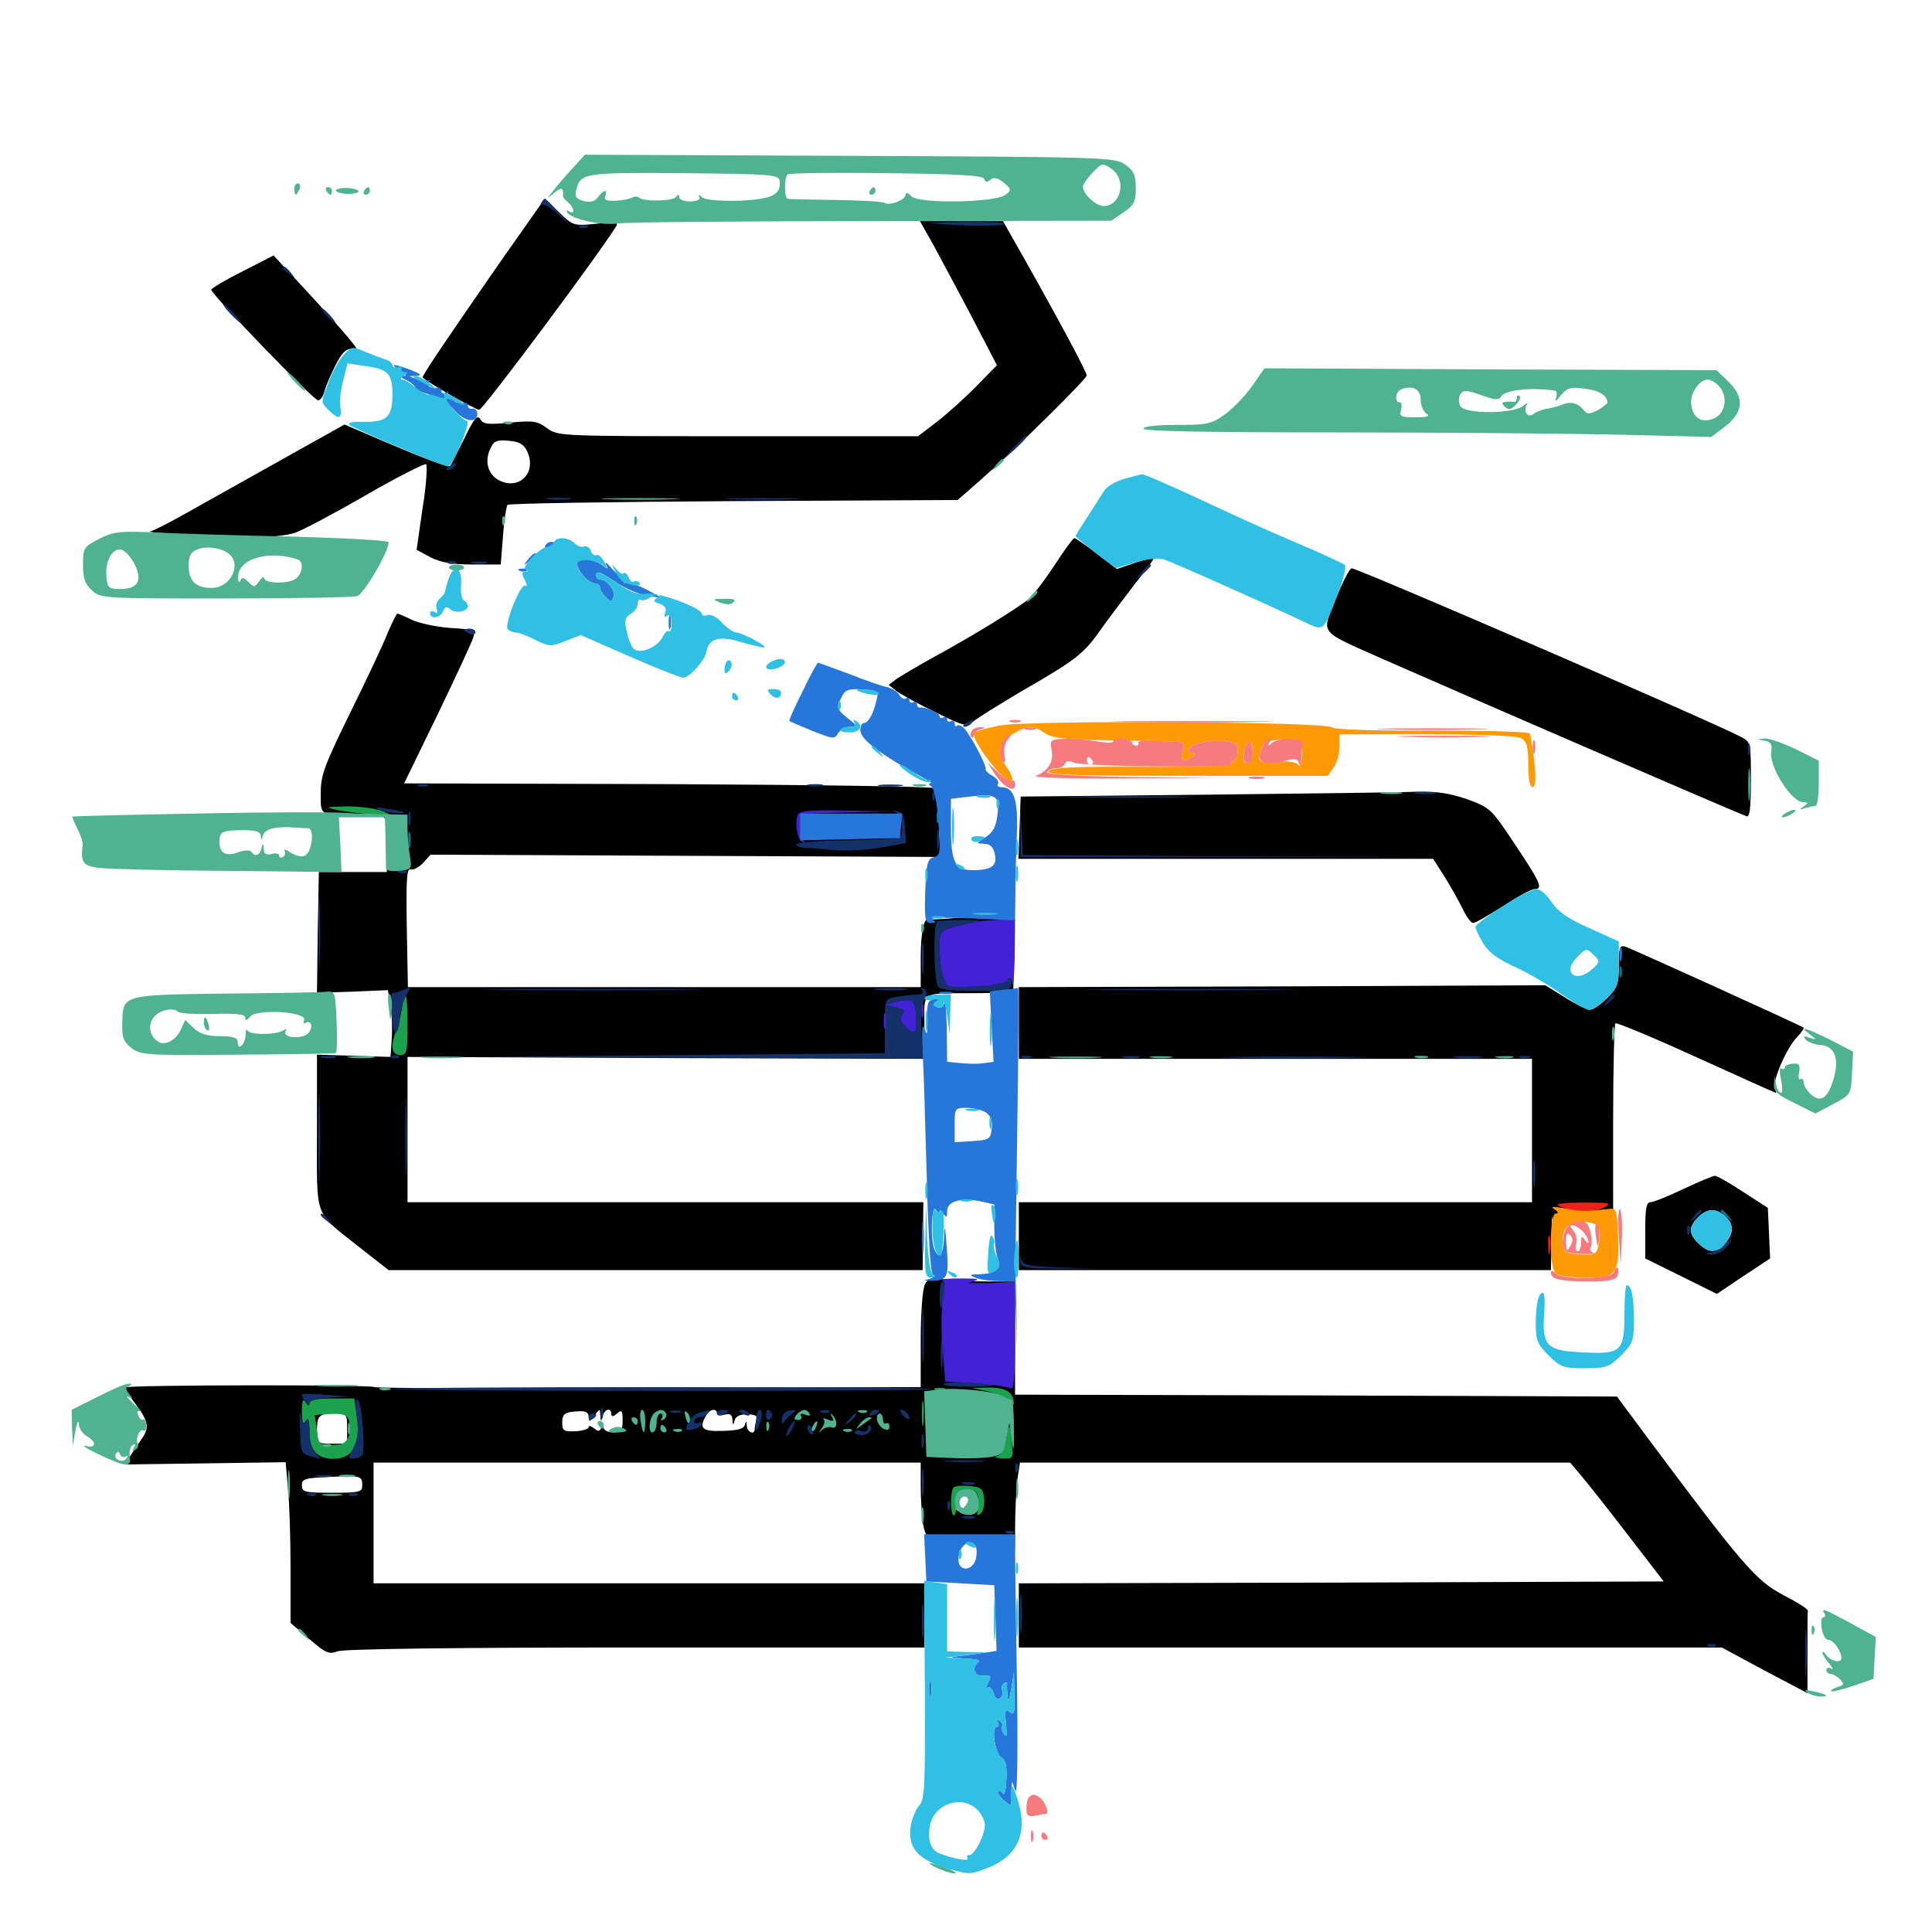 <svg xmlns="http://www.w3.org/2000/svg" viewBox="0 -1000 1000 1000">
	<path fill="#000000" d="M258.398 -863.672C231.445 -824.805 218.75 -806.055 218.75 -804.688C218.75 -803.516 245.898 -787.891 248.047 -787.891C250 -787.891 309.57 -867.773 319.141 -883.203C320.117 -884.961 317.383 -885.156 308.594 -884.18C296.875 -883.008 296.484 -883.203 289.258 -890.234L282.031 -897.266ZM483.008 -873.438C486.719 -866.602 495.703 -849.805 502.93 -836.133L516.016 -810.938L505.664 -800.391C499.805 -794.336 490.625 -786.133 485.156 -781.836L475.195 -774.219H382.031C290.039 -774.219 288.867 -774.219 283.203 -778.32C278.32 -782.031 276.172 -782.422 263.867 -781.25C252.539 -780.078 250 -780.469 248.633 -783.008C247.07 -785.547 245.312 -783.398 240.234 -772.852C236.523 -765.625 233.398 -759.18 233.008 -758.789C232.422 -757.812 219.336 -762.695 196.094 -772.656L178.32 -780.273L147.266 -762.891C130.078 -753.32 108.203 -741.016 98.438 -735.547C88.477 -729.883 79.297 -725.195 77.93 -725C72.852 -724.414 112.305 -721.875 128.906 -721.875C138.086 -721.68 148.828 -722.852 152.734 -724.219C156.641 -725.586 173.242 -734.375 189.453 -743.75C205.664 -753.125 219.727 -760.156 220.508 -759.766C221.289 -759.18 220.703 -749.023 218.75 -737.109L215.625 -715.43L222.852 -711.523C228.32 -708.789 234.375 -707.812 244.727 -707.812H259.18L260.352 -722.656C260.938 -730.859 262.109 -738.086 262.695 -738.672C263.477 -739.453 316.211 -740.234 379.883 -740.625L495.703 -741.211L508.203 -752.148C526.172 -767.969 562.5 -803.906 562.5 -805.664C562.5 -807.422 548.047 -834.375 529.883 -866.602L519.141 -885.547H497.656H476.172ZM272.852 -766.406C277.93 -755.664 269.141 -746.289 258.789 -751.172C252.734 -753.906 250.586 -760.938 253.711 -767.578C255.469 -771.68 257.031 -772.461 263.086 -771.875C268.75 -771.484 271.094 -770.117 272.852 -766.406ZM125.586 -859.57C116.602 -855.078 109.375 -850.781 109.375 -850C109.375 -847.656 162.305 -792.773 164.648 -792.773C165.82 -792.773 167.383 -794.922 167.969 -797.656C168.75 -800.391 171.289 -806.25 173.633 -810.938C177.539 -818.555 179.688 -820.117 184.375 -819.336C186.133 -818.945 173.047 -833.984 151.953 -856.641L141.602 -867.773ZM546.094 -707.812C541.211 -700.391 535.156 -692.383 532.812 -690.234C526.953 -685.352 504.297 -671.289 483.789 -660.156C475 -655.273 466.016 -650 463.867 -648.438L459.961 -645.508L463.867 -642.383C466.016 -640.82 475 -635.742 483.984 -631.445C498.633 -624.219 500.586 -623.633 503.516 -626.367C505.273 -627.93 516.797 -635.156 528.711 -642.188C557.812 -658.984 560.938 -661.523 570.508 -675.195C575 -681.445 583.008 -691.992 588.086 -698.633C593.359 -705.078 597.461 -710.742 597.07 -711.133C596.68 -711.328 592.188 -710.352 587.109 -708.594L578.125 -705.469L567.578 -713.477C561.914 -717.969 556.641 -721.484 556.055 -721.484C555.469 -721.484 550.977 -715.43 546.094 -707.812ZM691.406 -690.039C683.984 -671.289 681.836 -674.023 716.406 -658.594C754.492 -641.797 895.703 -580.664 903.906 -577.539C905.664 -576.758 906.25 -581.25 906.25 -596.289C906.25 -615.82 906.25 -616.016 900.781 -618.75C884.766 -627.148 702.734 -705.859 699.609 -705.859C698.633 -705.859 694.922 -698.828 691.406 -690.039ZM200.586 -672.266C198.438 -666.602 189.648 -648.047 181.25 -631.055C167.969 -603.906 166.016 -598.828 166.016 -589.648C166.016 -577.539 165.039 -578.125 185.547 -578.711C200.586 -579.102 201.562 -578.125 200.781 -562.109L200.195 -548.633H182.617H165.039L164.453 -517.383L164.062 -486.133L182.422 -486.719L200.781 -487.5L202.148 -478.906C202.93 -474.414 203.125 -466.602 202.734 -461.719L202.148 -452.93L183.203 -453.516L164.062 -454.102V-414.258C164.062 -368.359 162.109 -373.438 185.938 -354.492L201.172 -342.578H339.258H477.539L477.734 -360.156L477.93 -377.734H344.531H210.938V-415.43V-452.93L344.727 -452.344L478.516 -451.953V-468.555C478.516 -487.695 475.391 -485.742 505.859 -485.938L524.414 -486.133L525 -505.078C525.586 -527.734 526.172 -527.344 499.414 -525.195C489.453 -524.414 481.055 -523.828 480.664 -524.219C478.32 -525.391 476.562 -517.383 476.562 -504.297V-489.062H343.75H211.133L210.547 -520.117C210.156 -544.922 210.547 -550.781 212.5 -550C213.867 -549.609 216.797 -550.977 218.945 -553.32L222.852 -557.617L354.883 -557.031L486.719 -556.445L485.938 -573.438C485.547 -582.812 484.375 -591.211 483.594 -591.992C482.812 -592.969 420.703 -593.75 345.703 -594.141L209.18 -594.531L226.562 -630.273C235.938 -649.805 244.336 -667.773 244.922 -669.922C246.094 -673.828 245.312 -674.219 232.812 -675C225.391 -675.586 216.406 -677.539 212.891 -679.297C209.375 -681.055 206.055 -682.422 205.664 -682.422C205.273 -682.422 202.93 -677.734 200.586 -672.266ZM447.266 -576.562C447.266 -575.586 445.898 -575 444.336 -575C442.773 -575 441.406 -573.438 441.406 -571.68C441.406 -568.75 441.797 -568.555 443.359 -571.094C444.336 -572.656 445.312 -573.242 445.312 -572.266C445.312 -571.289 446.484 -571.68 448.047 -572.852C450.195 -574.609 450.977 -574.609 451.758 -572.656C452.539 -570.703 453.125 -570.703 454.688 -572.852C457.031 -576.172 464.844 -573.828 464.844 -569.922C464.844 -565.43 439.453 -566.406 439.258 -570.898C439.062 -573.438 438.867 -573.438 438.086 -570.703C437.5 -567.969 435.156 -567.188 429.102 -567.188C420.312 -567.188 414.062 -569.922 416.602 -572.461C417.578 -573.242 422.266 -574.023 427.344 -574.219C442.188 -574.609 442.773 -574.805 439.648 -576.758C437.695 -578.125 438.281 -578.516 441.992 -578.32C444.922 -578.125 447.266 -577.344 447.266 -576.562ZM456.445 -577.734C457.227 -578.32 456.055 -578.906 453.906 -578.711C451.758 -578.711 451.172 -578.125 452.734 -577.539C454.102 -576.953 455.859 -577.148 456.445 -577.734ZM507.812 -509.57C511.719 -505.078 508.398 -498.828 501.953 -498.828C498.828 -498.828 495.117 -499.414 493.359 -500C489.648 -501.367 489.258 -509.766 492.773 -511.133C497.656 -513.281 505.469 -512.5 507.812 -509.57ZM429.102 -570.898C427.344 -572.852 427.539 -573.047 430.273 -571.875C432.227 -571.289 433.203 -570.117 432.617 -569.531C432.031 -568.945 430.469 -569.531 429.102 -570.898ZM624.023 -588.672L528.32 -587.695L527.734 -571.68L527.148 -555.469H634.57H741.797L747.656 -546.289C750.977 -541.016 755.078 -533.594 757.031 -529.688C758.984 -525.586 761.328 -522.266 762.5 -522.266C763.672 -522.266 770.703 -526.367 778.125 -531.055C785.547 -535.938 792.773 -539.844 794.336 -539.844C798.828 -539.844 797.266 -543.359 784.18 -562.891C771.875 -581.445 771.484 -581.836 759.375 -586.328C750.195 -589.453 743.555 -590.43 733.398 -590.234C725.977 -589.844 676.758 -589.258 624.023 -588.672ZM837.891 -500.195C837.891 -490.625 837.109 -488.672 831.836 -483.398C828.516 -480.078 824.609 -477.344 822.852 -477.344C821.289 -477.344 815.43 -480.273 809.961 -483.789L799.805 -490.039L663.672 -489.453L527.344 -489.062V-470.508V-451.953H660.156H792.969V-414.844V-377.734H660.156H527.344V-360.156V-342.578H665.039H802.734L803.125 -356.836L803.32 -370.898L804.688 -359.18C805.469 -352.734 806.25 -348.828 806.641 -350.391C806.836 -351.953 807.031 -354.102 806.641 -355.273C806.055 -358.594 808.789 -369.922 810.156 -369.531C810.938 -369.336 816.797 -369.727 823.242 -370.508L834.961 -371.875V-420.508C834.961 -447.266 835.547 -469.727 836.133 -470.312C836.719 -470.898 855.469 -463.086 877.734 -452.93C900.195 -442.773 918.75 -434.375 919.141 -434.375C919.531 -434.375 919.336 -435.547 918.75 -437.109C917.383 -440.625 924.609 -457.422 930.078 -463.086C932.422 -465.625 933.984 -467.773 933.398 -468.164C931.836 -469.336 844.531 -508.984 841.406 -509.961C838.281 -510.938 837.891 -509.57 837.891 -500.195ZM871.289 -384.57C863.477 -380.859 855.859 -377.734 854.297 -377.734C852.148 -377.734 851.562 -374.414 851.562 -363.086V-348.633L870.117 -339.453L888.672 -330.273L902.344 -339.453L916.211 -348.633L915.625 -361.719L915.039 -374.805L902.344 -383.008C895.312 -387.695 888.672 -391.406 887.695 -391.406C886.523 -391.406 879.297 -388.281 871.289 -384.57ZM892.969 -370.508C897.656 -366.406 897.461 -361.133 892.578 -356.25C887.695 -351.367 884.57 -351.367 879.297 -356.25C874.023 -361.328 873.828 -364.844 878.906 -369.922C883.594 -374.609 888.086 -374.805 892.969 -370.508ZM478.711 -335.156C477.539 -332.812 476.562 -320.703 476.562 -306.641V-282.031L335.742 -281.641C258.398 -281.25 194.531 -281.445 193.945 -282.031C192.578 -283.398 64.453 -283.203 64.453 -281.836C64.453 -281.25 66.992 -277.344 70.312 -273.047C76.758 -264.453 77.344 -261.133 73.633 -255.664C72.07 -253.516 69.531 -249.609 67.773 -246.875L64.648 -241.992L106.25 -242.578L147.852 -243.164L149.023 -229.883C149.805 -222.656 150.391 -203.906 150.391 -188.281V-159.961L159.961 -151.758C168.555 -144.336 170.312 -143.555 174.805 -145.312C178.125 -146.484 234.375 -147.266 329.297 -147.266H478.516V-163.867V-180.469H335.938H193.359V-211.719V-242.969H334.961H476.562V-230.859C476.562 -224.023 477.148 -215.234 477.734 -211.328C478.906 -205.078 479.688 -204.102 485.156 -203.516C488.477 -203.125 494.141 -203.516 497.656 -204.102C502.734 -205.273 504.297 -204.688 506.055 -201.758C507.031 -199.609 507.422 -197.07 506.641 -195.898C505.664 -194.336 506.25 -194.141 508.789 -195.508C513.086 -198.047 519.727 -196.68 523.047 -192.578C525 -190.039 525.391 -192.773 525.391 -207.227C525.391 -216.797 525.977 -228.906 526.562 -233.984L527.93 -242.969H670.312H812.695L817.969 -236.719C820.898 -233.398 831.836 -219.531 842.188 -206.055L861.133 -181.445L694.141 -180.859L527.344 -180.469V-163.867V-147.266H709.18H891.211L913.281 -135.352L935.547 -123.633V-144.141C935.547 -155.469 935.547 -165.43 935.742 -166.406C935.742 -167.188 929.883 -170.898 922.656 -174.609C908.984 -181.836 901.953 -189.844 852.148 -256.641L836.914 -277.148L681.25 -277.734L525.391 -278.125V-307.422V-336.719H510.352C501.953 -336.719 491.992 -337.305 487.891 -337.891C482.031 -338.867 480.469 -338.477 478.711 -335.156ZM507.812 -318.555C507.812 -316.797 505.664 -316.016 501.562 -316.406L495.117 -316.992L501.562 -314.844C507.617 -312.695 510.352 -307.422 505.469 -307.422C503.516 -307.422 503.711 -306.836 505.664 -305.664C508.594 -303.711 507.031 -299.609 503.125 -299.609C497.656 -299.609 492.188 -306.836 492.188 -314.062C492.188 -320.898 492.383 -321.094 500 -321.094C505.273 -321.094 507.812 -320.312 507.812 -318.555ZM304.688 -266.602C304.883 -263.867 305.273 -264.062 307.617 -267.188C310.547 -271.094 310.547 -271.094 310.742 -267.188C310.938 -264.062 311.133 -263.867 311.914 -266.992C312.891 -270.703 316.406 -271.68 316.406 -268.164C316.406 -266.602 317.383 -266.602 319.336 -268.359C321.875 -270.508 322.266 -269.922 322.266 -264.648C322.266 -259.57 321.484 -258.594 317.383 -258.594C314.648 -258.594 312.5 -259.766 312.305 -261.133C312.305 -262.891 311.914 -262.891 311.133 -260.938C310.352 -258.984 309.57 -258.984 307.422 -260.742C305.859 -261.914 304.688 -262.305 304.688 -261.328C304.688 -260.352 301.562 -259.375 297.852 -259.18C291.797 -258.984 291.016 -259.375 291.016 -263.477C291.016 -268.359 292.188 -269.141 299.805 -269.531C303.125 -269.727 304.688 -268.945 304.688 -266.602ZM326.367 -259.961C327.539 -261.133 328.125 -264.062 327.734 -266.406C326.953 -271.875 324.219 -269.141 324.219 -262.695C324.219 -259.18 324.805 -258.398 326.367 -259.961ZM355.859 -265.234C356.25 -268.164 355.078 -268.945 348.633 -269.141C333.008 -269.531 330.078 -268.555 330.273 -262.891L330.469 -257.617L332.031 -262.5C333.594 -267.188 333.594 -267.188 333.789 -263.086C333.984 -257.812 337.891 -257.031 338.086 -262.109C338.086 -265.039 338.281 -265.039 339.453 -262.305C340.43 -260.156 342.969 -259.375 347.266 -259.766C354.883 -260.352 354.883 -260.352 355.859 -265.234ZM371.094 -268.555C371.094 -267.578 372.852 -267.188 375 -267.773C377.93 -268.555 378.906 -267.773 379.102 -265.234C379.297 -262.109 379.492 -262.109 380.273 -264.844C380.859 -266.992 383.008 -267.969 386.914 -267.969C391.211 -267.773 392.383 -266.992 391.602 -265.039C391.016 -263.477 390.625 -261.328 390.625 -260.352C390.625 -257.031 386.719 -258.594 386.523 -262.109C386.328 -264.648 386.133 -264.648 385.547 -262.5C384.961 -260.352 381.641 -259.57 374.023 -259.375C363.086 -258.984 361.523 -260.742 365.82 -267.969C367.578 -270.703 371.094 -271.094 371.094 -268.555ZM395.703 -263.281C396.289 -266.211 396.484 -268.945 395.898 -269.531C395.508 -270.117 394.336 -268.164 393.75 -265.234C392.969 -262.5 392.773 -259.57 393.359 -259.18C393.945 -258.594 394.922 -260.547 395.703 -263.281ZM432.031 -267.383C425.391 -269.336 415.82 -269.727 414.844 -268.164C414.258 -267.188 412.891 -266.992 411.719 -267.578C410.547 -268.359 408.203 -267.188 406.641 -265.234C404.102 -262.109 403.906 -261.914 404.883 -265.039C406.641 -269.727 401.172 -269.531 398.633 -264.648C396.289 -260.352 397.656 -258.594 403.32 -258.594C405.859 -258.594 408.594 -260.547 409.961 -263.086L412.109 -267.383L410.938 -263.086C410.156 -259.57 410.742 -258.594 413.867 -258.594C416.211 -258.594 417.969 -259.766 417.969 -261.133C417.969 -262.891 418.359 -262.891 419.531 -261.133C421.289 -258.398 428.125 -258.789 430.273 -261.523C431.25 -262.891 432.227 -262.891 433.203 -261.523C435.547 -258.398 441.992 -258.594 444.727 -262.109C447.07 -265.234 447.266 -265.234 446.094 -262.109C445.508 -260.156 445.898 -258.594 447.07 -258.594C448.242 -258.594 449.219 -259.766 449.219 -261.133C449.219 -262.695 449.805 -262.695 450.781 -261.328C451.953 -259.57 456.25 -259.18 466.406 -260.352C467.578 -260.352 468.75 -262.305 468.75 -264.453C468.75 -266.602 467.578 -268.555 466.406 -268.555C458.789 -269.336 452.344 -268.359 450.977 -266.016C449.609 -264.062 449.219 -264.062 449.219 -266.016C449.219 -269.336 445.312 -268.945 440.625 -265.039C437.305 -262.109 436.914 -262.109 439.062 -264.844C440.625 -266.797 440.82 -268.555 439.648 -269.141C438.672 -269.922 437.109 -269.531 436.523 -268.359C435.742 -267.188 433.789 -266.797 432.031 -267.383ZM179.688 -260.547V-252.734H171.875C164.258 -252.734 164.062 -252.93 164.062 -259.18C164.062 -267.383 165.039 -268.359 173.242 -268.359C179.492 -268.359 179.688 -268.164 179.688 -260.547ZM187.5 -231.055C187.5 -227.734 186.133 -227.344 171.875 -227.344C157.617 -227.344 156.25 -227.734 156.25 -231.25C156.25 -234.57 157.812 -234.961 170.508 -235.547C186.914 -236.328 187.5 -236.133 187.5 -231.055ZM505.469 -222.656C504.688 -216.992 494.141 -215.43 494.141 -220.898C494.141 -225.977 497.656 -229.102 502.148 -227.93C504.883 -227.148 505.859 -225.391 505.469 -222.656Z"/>
	<path fill="#ff9906" d="M516.992 -624.414C510.547 -623.047 504.883 -621.484 504.297 -620.898C501.562 -618.164 520.312 -593.555 523.633 -595.703C524.609 -596.289 523.633 -599.219 521.484 -602.344C515.82 -610.352 516.602 -615.43 524.023 -619.922C531.641 -624.609 534.961 -624.805 540.82 -620.508C544.531 -617.969 551.172 -617.188 574.023 -616.797C589.648 -616.602 604.883 -616.211 608.008 -616.211C612.695 -616.016 613.281 -615.43 612.109 -611.133C610.742 -606.055 612.305 -605.078 617.188 -608.203C619.141 -609.375 619.336 -610.156 617.773 -610.156C616.406 -610.156 615.234 -610.938 615.234 -611.914C615.234 -614.648 625.195 -616.992 633.398 -616.406C639.648 -615.82 640.625 -615.039 640.625 -610.938C640.625 -608.398 639.648 -606.25 638.477 -606.25C637.5 -606.25 636.914 -605.469 637.5 -604.688C638.086 -603.711 617.578 -602.93 591.797 -603.125C556.836 -603.32 544.531 -602.734 542.773 -600.977C540.82 -598.828 554.883 -598.438 613.672 -598.438H687.305L690.234 -602.734C691.992 -605.078 693.359 -609.961 693.359 -613.477V-619.922H738.477C765.82 -619.922 784.961 -619.141 787.305 -617.969C790.234 -616.211 791.016 -613.672 791.016 -604.297C791.016 -596.875 791.797 -592.578 793.164 -592.578C794.727 -592.578 795.117 -596.289 794.141 -605.664C793.359 -612.695 792.383 -619.336 791.797 -620.312C791.211 -621.289 768.164 -621.875 740.82 -621.875C710.742 -621.68 690.43 -622.461 689.648 -623.438C687.695 -626.562 531.25 -627.344 516.992 -624.414ZM673.438 -615.625C674.609 -611.719 673.633 -601.562 672.266 -603.906C671.094 -605.469 667.188 -606.25 660.938 -605.859C652.344 -605.273 651.367 -605.664 651.953 -609.18C652.344 -611.328 653.516 -614.062 654.492 -615.234C656.445 -617.578 672.461 -617.969 673.438 -615.625ZM648.438 -611.523C648.438 -606.445 646.68 -603.906 644.531 -605.273C642.578 -606.445 644.531 -616.016 646.68 -616.016C647.656 -616.016 648.438 -614.062 648.438 -611.523ZM546.875 -610.156C546.875 -609.18 548.242 -608.203 549.805 -608.203C551.367 -608.203 552.734 -609.18 552.734 -610.156C552.734 -611.328 551.367 -612.109 549.805 -612.109C548.242 -612.109 546.875 -611.328 546.875 -610.156ZM568.359 -609.961C568.359 -608.984 569.336 -608.594 570.312 -609.18C571.484 -609.766 572.266 -610.742 572.266 -611.328C572.266 -611.719 571.484 -612.109 570.312 -612.109C569.336 -612.109 568.359 -611.133 568.359 -609.961ZM593.75 -609.961C593.75 -608.984 594.727 -608.594 595.703 -609.18C596.875 -609.766 597.656 -610.742 597.656 -611.328C597.656 -611.719 596.875 -612.109 595.703 -612.109C594.727 -612.109 593.75 -611.133 593.75 -609.961ZM606.836 -610.742C606.055 -610.156 605.469 -608.594 605.469 -607.422C605.469 -606.25 606.445 -606.445 607.812 -607.812C608.984 -608.984 609.57 -610.547 609.18 -611.133C608.594 -611.719 607.422 -611.523 606.836 -610.742ZM628.711 -608.789C626.172 -605.664 626.367 -605.469 629.492 -608.008C632.617 -610.547 633.594 -612.109 632.031 -612.109C631.641 -612.109 630.078 -610.547 628.711 -608.789ZM804.688 -374.023C806.641 -372.656 806.836 -371.875 805.273 -371.875C801.953 -371.875 801.758 -344.336 805.078 -341.016C806.445 -339.648 812.891 -338.672 820.703 -338.672C836.914 -338.672 838.281 -340.625 837.5 -360.742C836.914 -374.414 836.719 -374.805 832.031 -374.219C824.805 -373.242 816.211 -373.438 808.594 -374.805C803.516 -375.586 802.539 -375.391 804.688 -374.023ZM827.734 -363.477C828.125 -361.523 827.93 -357.617 827.344 -355.078C826.172 -350.781 825.195 -350.195 817.773 -350.781C810.938 -351.172 809.375 -352.148 808.984 -355.664C807.812 -363.672 811.914 -368.164 819.922 -367.578C825 -367.188 827.344 -366.016 827.734 -363.477Z"/>
	<path fill="#ef2218" d="M806.641 -375.977C812.305 -372.852 825.391 -372.266 830.273 -375C834.57 -377.344 833.398 -377.539 819.336 -377.539C809.961 -377.539 804.883 -376.953 806.641 -375.977ZM801.367 -355.273C801.367 -350.977 801.758 -349.414 802.148 -351.953C802.539 -354.297 802.539 -357.812 802.148 -359.766C801.562 -361.523 801.172 -359.57 801.367 -355.273Z"/>
	<path fill="#1ca14c" d="M173.828 -580.859C177.539 -580.078 185.938 -578.906 192.383 -578.516C203.32 -577.734 203.711 -577.734 198.242 -580.078C195.117 -581.445 186.719 -582.617 179.688 -582.617C168.945 -582.422 167.969 -582.227 173.828 -580.859ZM208.008 -477.93C207.227 -473.828 206.055 -468.555 204.883 -466.016C201.953 -458.594 202.734 -453.906 207.031 -453.906C210.547 -453.906 210.938 -455.273 210.938 -469.531C210.938 -486.523 209.766 -489.453 208.008 -477.93ZM483.984 -280.664C482.617 -281.25 483.594 -281.641 486.328 -281.641C489.062 -281.641 490.039 -281.25 488.867 -280.664C487.5 -280.273 485.156 -280.273 483.984 -280.664ZM510.156 -280.078C514.258 -279.297 519.336 -277.148 521.289 -275.391C524.805 -272.266 525 -272.266 524.609 -275.195C523.828 -279.883 519.531 -282.031 510.742 -281.836L502.93 -281.641ZM477.148 -268.359C477.148 -262.5 477.539 -259.961 477.93 -263.086C478.32 -266.016 478.32 -270.703 477.93 -273.828C477.539 -276.758 477.148 -274.219 477.148 -268.359ZM156.25 -269.336C156.25 -263.672 156.836 -262.305 158.203 -264.453C159.57 -266.602 160.156 -265.234 160.156 -259.18C160.156 -249.219 164.062 -244.922 172.656 -244.922C182.812 -244.922 186.914 -252.734 184.57 -267.578L183.398 -276.172H171.68C163.867 -276.172 160.156 -275.391 160.156 -273.828C160.156 -272.07 159.375 -272.266 158.203 -274.219C156.836 -276.367 156.25 -275 156.25 -269.336ZM180.664 -264.453C182.422 -258.789 180.078 -252.734 175.586 -252.344C165.234 -251.562 165.039 -251.562 164.062 -259.766L162.891 -267.578L171.094 -268.164C177.93 -268.359 179.688 -267.773 180.664 -264.453ZM520.898 -255.273C519.922 -250 518.359 -246.875 516.016 -246.289C514.258 -245.703 515.43 -245.312 518.555 -245.117C524.414 -244.922 524.609 -245.117 523.828 -252.344C522.852 -263.672 522.266 -264.062 520.898 -255.273ZM493.555 -230.078C491.797 -228.125 491.797 -215.625 493.75 -215.625C494.531 -215.625 495.117 -218.555 495.117 -222.07C495.117 -227.539 495.898 -228.32 500.586 -228.906C505.859 -229.492 507.227 -226.953 505.859 -217.578C505.664 -215.43 506.055 -215.234 507.812 -216.797C508.984 -217.969 509.766 -221.484 509.375 -224.609C508.789 -229.492 507.812 -230.273 501.953 -230.859C498.047 -231.25 494.336 -230.859 493.555 -230.078Z"/>
	<path fill="#143269" d="M280.078 -894.922C279.297 -893.555 279.492 -892.969 280.273 -893.945C281.25 -894.727 285.156 -892.578 288.867 -889.062L295.898 -882.617L289.258 -890.039C281.445 -898.242 282.031 -898.047 280.078 -894.922ZM482.422 -884.375C478.711 -884.57 485.352 -884.961 497.461 -885.156C509.375 -885.352 519.727 -884.961 520.117 -884.18C521.094 -882.812 498.438 -882.812 482.422 -884.375ZM300.391 -882.227C298.828 -882.812 299.414 -883.398 301.562 -883.398C303.711 -883.594 304.883 -883.008 304.102 -882.422C303.516 -881.836 301.758 -881.641 300.391 -882.227ZM146.484 -861.328C146.484 -860.938 148.047 -859.375 150 -858.008C152.93 -855.469 153.125 -855.664 150.586 -858.789C148.047 -861.914 146.484 -862.891 146.484 -861.328ZM119.141 -837.695C121.68 -834.961 124.219 -832.812 124.609 -832.812C125.195 -832.812 123.633 -834.961 121.094 -837.695C118.555 -840.43 116.016 -842.578 115.625 -842.578C115.039 -842.578 116.602 -840.43 119.141 -837.695ZM168.945 -836.719C170.898 -834.57 172.852 -832.812 173.438 -832.812C174.023 -832.812 172.852 -834.57 170.898 -836.719C168.945 -838.867 166.992 -840.625 166.406 -840.625C165.82 -840.625 166.992 -838.867 168.945 -836.719ZM524.219 -767.969L518.555 -761.523L525 -767.188C530.859 -772.656 532.227 -774.219 530.664 -774.219C530.273 -774.219 527.539 -771.289 524.219 -767.969ZM232.422 -758.594C230.664 -757.422 230.469 -756.641 231.836 -756.641C233.008 -756.641 234.766 -757.617 235.352 -758.594C236.914 -760.938 236.133 -760.938 232.422 -758.594ZM283.789 -741.602C280.664 -741.992 283.203 -742.383 289.062 -742.383C294.922 -742.383 297.461 -741.992 294.531 -741.602C291.406 -741.211 286.719 -741.211 283.789 -741.602ZM378.516 -741.602C369.531 -741.797 376.758 -742.188 394.531 -742.188C412.305 -742.188 419.531 -741.797 410.742 -741.602C401.758 -741.211 387.305 -741.211 378.516 -741.602ZM232.031 -708.398C230.469 -708.984 231.055 -709.57 233.203 -709.57C235.352 -709.766 236.523 -709.18 235.742 -708.594C235.156 -708.008 233.398 -707.812 232.031 -708.398ZM244.727 -708.398C242.773 -708.984 244.336 -709.375 248.047 -709.375C251.758 -709.375 253.32 -708.984 251.562 -708.398C249.609 -708.008 246.484 -708.008 244.727 -708.398ZM590.625 -703.516L586.914 -699.023L591.406 -702.734C593.75 -704.883 595.703 -706.836 595.703 -707.227C595.703 -708.789 594.141 -707.617 590.625 -703.516ZM240.234 -673.828C240.234 -674.219 241.602 -674.609 243.164 -674.609C244.727 -674.609 246.094 -673.828 246.094 -672.656C246.094 -671.68 244.727 -671.289 243.164 -671.875C241.602 -672.656 240.234 -673.438 240.234 -673.828ZM500 -625.781C498.242 -624.609 498.047 -623.828 499.414 -623.828C500.586 -623.828 502.344 -624.805 502.93 -625.781C504.492 -628.125 503.711 -628.125 500 -625.781ZM904.688 -612.109C904.688 -609.375 905.078 -608.398 905.664 -609.766C906.055 -610.938 906.055 -613.281 905.664 -614.648C905.078 -615.82 904.688 -614.844 904.688 -612.109ZM216.406 -593.164C215.039 -593.75 216.016 -594.141 218.75 -594.141C221.484 -594.141 222.461 -593.75 221.289 -593.164C219.922 -592.773 217.578 -592.773 216.406 -593.164ZM418.555 -593.164C416.602 -593.75 418.164 -594.141 421.875 -594.141C425.586 -594.141 427.148 -593.75 425.391 -593.164C423.438 -592.773 420.312 -592.773 418.555 -593.164ZM455.664 -593.164C452.539 -593.555 455.078 -593.945 460.938 -593.945C466.797 -593.945 469.336 -593.555 466.406 -593.164C463.281 -592.773 458.594 -592.773 455.664 -593.164ZM482.617 -587.5C482.617 -585.352 483.203 -584.766 483.789 -586.328C484.375 -587.695 484.18 -589.453 483.594 -590.039C483.008 -590.82 482.422 -589.648 482.617 -587.5ZM733.008 -589.258C729.883 -589.648 732.031 -590.039 737.305 -590.039C742.773 -590.039 745.117 -589.648 742.773 -589.258C740.234 -588.867 735.938 -588.867 733.008 -589.258ZM557.227 -587.305C542.383 -587.5 554.492 -587.891 583.984 -587.891C613.477 -587.891 625.586 -587.5 610.938 -587.305C596.094 -586.914 571.875 -586.914 557.227 -587.305ZM528.125 -571.68L528.32 -556.445H634.375H740.234L634.766 -556.836L529.492 -557.422L528.711 -572.07L528.125 -586.719ZM196.289 -580.859C193.555 -582.227 194.727 -582.422 200.195 -581.445C204.492 -580.859 208.398 -580.078 208.789 -579.688C210.547 -578.125 200 -579.297 196.289 -580.859ZM211.328 -575.977C211.328 -572.852 211.719 -571.68 212.305 -573.633C212.695 -575.391 212.695 -578.125 212.305 -579.492C211.719 -580.664 211.328 -579.297 211.328 -575.977ZM463.477 -579.688C466.797 -578.516 468.359 -568.359 465.234 -566.406C464.453 -566.016 452.148 -565.234 437.891 -565.039C423.633 -564.844 412.109 -563.867 412.109 -562.891C412.109 -562.109 414.062 -561.328 416.602 -561.133C418.945 -561.133 425.977 -560.547 432.227 -559.961C438.477 -559.375 449.414 -560.156 456.25 -561.328L468.945 -563.672L468.359 -571.875C467.969 -578.125 466.992 -579.883 463.867 -580.273C460.742 -580.469 460.742 -580.469 463.477 -579.688ZM484.961 -565.234C484.961 -560.352 485.352 -558.398 485.742 -560.938C486.133 -563.281 486.133 -567.188 485.742 -569.727C485.352 -572.07 484.961 -570.117 484.961 -565.234ZM206.641 -548.242C205.078 -548.828 205.664 -549.414 207.812 -549.414C209.961 -549.609 211.133 -549.023 210.352 -548.438C209.766 -547.852 208.008 -547.656 206.641 -548.242ZM164.844 -517.383C164.844 -500.195 165.234 -493.359 165.43 -502.344C165.82 -511.328 165.82 -525.391 165.43 -533.594C165.234 -541.797 164.844 -534.57 164.844 -517.383ZM485.156 -523.047C483.008 -522.07 483.203 -495.703 485.352 -489.648C485.938 -487.891 491.602 -487.109 504.883 -487.109C522.852 -487.109 523.438 -487.305 523.438 -491.602C523.438 -494.922 523.047 -495.312 521.484 -492.969C520.312 -491.016 515.234 -489.844 505.078 -489.453C490.625 -488.672 490.234 -488.672 488.281 -493.945C487.305 -496.68 486.328 -503.32 486.328 -508.594C486.328 -517.969 486.523 -518.164 493.75 -520.117C497.656 -521.289 503.125 -522.461 505.859 -523.047C508.594 -523.438 505.469 -523.828 499.023 -523.828C492.578 -523.828 486.328 -523.438 485.156 -523.047ZM477.148 -503.711C477.148 -496.289 477.539 -493.359 477.93 -497.461C478.32 -501.367 478.32 -507.617 477.93 -511.133C477.539 -514.453 477.148 -511.328 477.148 -503.711ZM208.008 -487.305C205.859 -486.328 203.711 -485.938 203.125 -486.133C202.539 -486.523 202.539 -481.445 202.734 -475C203.32 -466.992 204.102 -464.062 205.273 -465.82C206.25 -467.383 207.031 -470.703 207.031 -473.438C207.031 -476.172 208.398 -480.664 209.766 -483.789C211.328 -486.719 212.5 -489.062 212.305 -488.867C212.109 -488.867 210.156 -488.086 208.008 -487.305ZM260.352 -487.695C234.766 -487.891 255.664 -488.086 306.641 -488.086C357.617 -488.086 378.516 -487.891 353.125 -487.695C327.539 -487.305 285.742 -487.305 260.352 -487.695ZM453.711 -487.695C449.609 -488.086 452.93 -488.477 460.938 -488.477C468.945 -488.477 472.266 -488.086 468.359 -487.695C464.258 -487.305 457.617 -487.305 453.711 -487.695ZM477.344 -487.5C478.32 -485.938 477.148 -485.156 474.023 -485.156C471.289 -485.156 466.797 -484.57 463.672 -483.984C458.008 -483.008 458.008 -482.812 458.008 -468.945V-454.883L351.562 -453.906L245.117 -452.93L361.328 -452.539L477.734 -452.148L476.953 -465.43C476.562 -473.047 477.148 -480.469 478.32 -482.812C479.883 -485.742 479.883 -487.305 478.125 -488.281C476.758 -489.062 476.562 -488.867 477.344 -487.5ZM474.219 -473.828C474.805 -465.039 473.047 -463.672 468.164 -469.141C465.625 -471.875 465.43 -473.242 467.188 -475C468.75 -476.562 467.773 -477.539 463.672 -478.711L458.008 -480.078L463.867 -481.445C472.656 -483.398 473.633 -482.617 474.219 -473.828ZM570.898 -487.695C546.289 -487.891 566.406 -488.086 615.234 -488.086C664.062 -488.086 684.18 -487.891 659.766 -487.695C635.156 -487.305 595.312 -487.305 570.898 -487.695ZM831.836 -481.836C829.297 -478.711 829.492 -478.516 832.617 -481.055C834.375 -482.422 835.938 -483.984 835.938 -484.375C835.938 -485.938 834.375 -484.961 831.836 -481.836ZM166.602 -452.539C164.648 -453.125 166.211 -453.516 169.922 -453.516C173.633 -453.516 175.195 -453.125 173.438 -452.539C171.484 -452.148 168.359 -452.148 166.602 -452.539ZM202.734 -452.539C201.172 -453.125 201.758 -453.711 203.906 -453.711C206.055 -453.906 207.227 -453.32 206.445 -452.734C205.859 -452.148 204.102 -451.953 202.734 -452.539ZM528.906 -452.539C527.539 -453.125 528.516 -453.516 531.25 -453.516C533.984 -453.516 534.961 -453.125 533.789 -452.539C532.422 -452.148 530.078 -452.148 528.906 -452.539ZM581.641 -452.539C579.102 -452.93 580.664 -453.32 584.961 -453.32C589.258 -453.516 591.211 -453.125 589.453 -452.539C587.5 -452.148 583.984 -452.148 581.641 -452.539ZM639.258 -452.539C622.266 -452.734 636.133 -453.125 669.922 -453.125C703.711 -453.125 717.578 -452.734 700.781 -452.539C683.789 -452.148 656.055 -452.148 639.258 -452.539ZM753.516 -452.539C750 -452.93 752.734 -453.32 759.766 -453.32C766.797 -453.32 769.531 -452.93 766.211 -452.539C762.695 -452.148 756.836 -452.148 753.516 -452.539ZM786.719 -452.539C785.352 -453.125 786.328 -453.516 789.062 -453.516C791.797 -453.516 792.773 -453.125 791.602 -452.539C790.234 -452.148 787.891 -452.148 786.719 -452.539ZM164.844 -410.938C164.844 -390.039 165.234 -381.445 165.43 -391.992C165.82 -402.344 165.82 -419.531 165.43 -430.078C165.234 -440.43 164.844 -431.836 164.844 -410.938ZM209.766 -411.914C209.766 -393.75 210.156 -385.938 210.352 -394.727C210.742 -403.516 210.742 -418.555 210.352 -427.93C210.156 -437.305 209.766 -430.273 209.766 -411.914ZM793.555 -392.383C793.555 -385.938 793.945 -383.594 794.336 -387.109C794.727 -390.625 794.727 -395.898 794.336 -398.828C793.945 -401.758 793.555 -398.828 793.555 -392.383ZM876.758 -370.508C874.219 -367.383 874.414 -367.188 877.539 -369.727C880.664 -372.266 881.641 -373.828 880.078 -373.828C879.688 -373.828 878.125 -372.266 876.758 -370.508ZM166.016 -371.094C166.016 -370.703 167.578 -369.141 169.531 -367.773C172.461 -365.234 172.656 -365.43 170.117 -368.555C167.578 -371.68 166.016 -372.656 166.016 -371.094ZM873.242 -362.891C873.242 -360.742 873.828 -360.156 874.414 -361.719C875 -363.086 874.805 -364.844 874.219 -365.43C873.633 -366.211 873.047 -365.039 873.242 -362.891ZM892.578 -355.469C891.406 -353.906 888.477 -352.148 886.133 -351.758C882.031 -350.977 882.031 -350.977 885.938 -350.586C888.086 -350.586 891.602 -352.148 893.555 -354.297C895.508 -356.445 896.68 -358.203 896.094 -358.203C895.508 -358.203 893.945 -357.031 892.578 -355.469ZM528.125 -347.461C528.32 -343.75 529.688 -343.555 547.852 -343.359H567.383L548.438 -343.945C532.617 -344.531 529.492 -345.117 528.711 -348.047C528.125 -350.391 527.93 -350.195 528.125 -347.461ZM486.328 -329.883C486.328 -326.172 486.719 -323.047 487.109 -323.047C487.5 -323.047 488.281 -326.172 488.672 -329.883C489.062 -333.594 488.672 -336.719 487.891 -336.719C487.109 -336.719 486.328 -333.594 486.328 -329.883ZM501.562 -335.352C499.023 -335.742 500.977 -336.133 505.859 -336.133C510.742 -336.133 512.695 -335.742 510.352 -335.352C507.812 -334.961 503.906 -334.961 501.562 -335.352ZM477.344 -308.398C477.344 -295.508 477.539 -290.43 477.93 -297.266C478.32 -303.906 478.32 -314.453 477.93 -320.703C477.539 -326.758 477.344 -321.289 477.344 -308.398ZM486.914 -298.633C486.914 -292.188 487.305 -289.844 487.695 -293.359C488.086 -296.875 488.086 -302.148 487.695 -305.078C487.305 -308.008 486.914 -305.078 486.914 -298.633ZM488.281 -283.594C488.281 -284.375 492.969 -284.766 498.438 -284.375C516.992 -283.398 518.75 -282.617 503.516 -282.227C495.117 -282.227 488.281 -282.617 488.281 -283.594ZM203.516 -281.055C202.93 -281.641 265.625 -282.031 342.773 -282.031C419.922 -282.031 482.617 -281.641 482.031 -281.055C480.664 -279.688 204.688 -279.883 203.516 -281.055ZM156.25 -278.125C156.445 -275.781 160.156 -271.484 160.156 -273.633C160.156 -275 164.062 -276.172 170.508 -276.562L180.664 -277.148L168.359 -278.125C161.719 -278.711 156.25 -278.711 156.25 -278.125ZM184.766 -266.992C185.742 -259.57 185.156 -255.273 183.008 -250.781C179.883 -244.922 179.883 -244.727 184.18 -245.312C188.281 -245.898 188.477 -246.68 187.891 -259.57C187.5 -266.992 186.523 -274.023 185.352 -275.195C183.984 -276.562 183.789 -273.828 184.766 -266.992ZM155.273 -260.938C155.859 -247.07 155.469 -247.852 162.109 -245.898C166.602 -244.531 166.602 -244.531 163.477 -247.656C161.328 -249.805 160.156 -254.102 160.156 -259.18C160.156 -264.844 159.57 -266.602 158.398 -264.648C157.031 -262.5 156.25 -263.086 155.664 -267.578C155.078 -270.703 155.078 -267.773 155.273 -260.938ZM310.938 -268.359C310.938 -265.625 311.328 -264.648 311.914 -266.016C312.305 -267.188 312.305 -269.531 311.914 -270.898C311.328 -272.07 310.938 -271.094 310.938 -268.359ZM347.266 -268.945C345.898 -269.531 346.875 -269.922 349.609 -269.922C352.344 -269.922 353.32 -269.531 352.148 -268.945C350.781 -268.555 348.438 -268.555 347.266 -268.945ZM362.305 -268.945C360.156 -268.555 357.422 -266.211 356.25 -263.672C354.492 -259.766 354.688 -259.375 358.789 -260.156C361.328 -260.547 363.281 -261.914 363.281 -262.891C363.281 -263.867 362.5 -264.062 361.328 -263.477C360.352 -262.891 359.375 -263.281 359.375 -264.258C359.375 -265.43 360.547 -266.406 362.109 -266.406C363.672 -266.406 365.625 -267.383 366.211 -268.359C366.797 -269.531 367.188 -270.117 366.797 -270.117C366.406 -269.922 364.453 -269.336 362.305 -268.945ZM371.094 -268.359C371.094 -269.531 372.461 -270.312 374.023 -270.312C375.586 -270.312 376.953 -269.922 376.953 -269.531C376.953 -269.141 375.586 -268.359 374.023 -267.578C372.461 -266.992 371.094 -267.383 371.094 -268.359ZM382.812 -269.531C382.812 -271.094 386.523 -270.312 387.695 -268.359C388.281 -267.188 387.5 -266.992 385.938 -267.578C384.18 -268.164 382.812 -269.141 382.812 -269.531ZM391.211 -263.867C391.016 -258.789 391.211 -258.398 392.578 -261.523C394.727 -266.602 394.922 -270.312 393.164 -270.312C392.188 -270.312 391.406 -267.383 391.211 -263.867ZM396.484 -267.188C396.484 -265.625 397.461 -264.844 398.438 -265.43C399.609 -266.211 400 -267.578 399.414 -268.555C397.656 -271.289 396.484 -270.703 396.484 -267.188ZM404.688 -265.625C404.492 -262.695 404.883 -262.305 406.055 -264.258C407.031 -265.625 408.984 -267.578 410.352 -268.555C412.305 -269.727 411.914 -270.117 408.984 -269.922C406.641 -269.727 404.883 -267.969 404.688 -265.625ZM425.391 -268.945C423.828 -269.531 424.414 -270.117 426.562 -270.117C428.711 -270.312 429.883 -269.727 429.102 -269.141C428.516 -268.555 426.758 -268.359 425.391 -268.945ZM450.195 -268.359C449.609 -267.188 450.391 -266.992 451.953 -267.578C455.469 -268.945 456.055 -270.312 453.32 -270.312C452.148 -270.312 450.781 -269.531 450.195 -268.359ZM467.188 -267.578C468.555 -266.016 470.117 -265.234 470.508 -265.43C471.484 -266.602 468.555 -270.312 466.602 -270.312C465.625 -270.312 465.82 -269.141 467.188 -267.578ZM304.688 -266.211C304.688 -267.383 305.664 -268.359 306.641 -268.359C307.812 -268.359 308.594 -267.969 308.594 -267.578C308.594 -266.992 307.812 -266.016 306.641 -265.43C305.664 -264.844 304.688 -265.234 304.688 -266.211ZM439.258 -265.039C436.719 -261.914 436.914 -261.719 440.039 -264.258C443.164 -266.797 444.141 -268.359 442.578 -268.359C442.188 -268.359 440.625 -266.797 439.258 -265.039ZM408.203 -260.547C407.031 -258.398 406.641 -256.641 407.031 -256.641C407.617 -256.641 408.984 -258.398 410.156 -260.547C411.328 -262.695 411.719 -264.453 411.328 -264.453C410.742 -264.453 409.375 -262.695 408.203 -260.547ZM417.969 -260.742C417.969 -259.57 418.75 -258.203 419.922 -257.617C421.094 -257.031 421.289 -257.812 420.703 -259.375C419.336 -262.891 417.969 -263.477 417.969 -260.742ZM449.219 -260.742C449.219 -259.375 447.852 -258.594 446.289 -259.18C444.727 -259.961 443.164 -259.766 442.578 -258.984C441.992 -258.203 443.359 -257.422 445.312 -257.227C449.219 -256.836 452.344 -259.961 450.391 -261.914C449.805 -262.695 449.219 -262.109 449.219 -260.742ZM476.953 -253.711C476.953 -250.586 477.344 -249.414 477.93 -251.367C478.32 -253.125 478.32 -255.859 477.93 -257.227C477.344 -258.398 476.953 -257.031 476.953 -253.711ZM490.82 -243.555C485.742 -243.945 489.453 -244.141 499.023 -244.141C508.789 -244.141 512.891 -243.945 508.398 -243.555C503.906 -243.164 495.898 -243.164 490.82 -243.555ZM477.148 -232.227C477.148 -225.781 477.539 -223.438 477.93 -226.953C478.32 -230.469 478.32 -235.742 477.93 -238.672C477.539 -241.602 477.148 -238.672 477.148 -232.227ZM525.586 -239.844C525.586 -237.695 526.172 -237.109 526.758 -238.672C527.344 -240.039 527.148 -241.797 526.562 -242.383C525.977 -243.164 525.391 -241.992 525.586 -239.844ZM163.672 -235.742C161.133 -236.133 162.695 -236.523 166.992 -236.523C171.289 -236.719 173.242 -236.328 171.484 -235.742C169.531 -235.352 166.016 -235.352 163.672 -235.742ZM498.633 -231.836C496.68 -232.422 497.852 -232.812 500.977 -232.812C504.297 -232.812 505.664 -232.422 504.492 -231.836C503.125 -231.445 500.391 -231.445 498.633 -231.836ZM159.766 -225.977C158.203 -226.562 158.789 -227.148 160.938 -227.148C163.086 -227.344 164.258 -226.758 163.477 -226.172C162.891 -225.586 161.133 -225.391 159.766 -225.977ZM181.25 -225.977C179.688 -226.562 180.273 -227.148 182.422 -227.148C184.57 -227.344 185.742 -226.758 184.961 -226.172C184.375 -225.586 182.617 -225.391 181.25 -225.977ZM490.43 -220.312C490.43 -218.164 491.016 -217.578 491.602 -219.141C492.188 -220.508 491.992 -222.266 491.406 -222.852C490.82 -223.633 490.234 -222.461 490.43 -220.312ZM498.633 -214.258C496.68 -214.844 497.852 -215.234 500.977 -215.234C504.297 -215.234 505.664 -214.844 504.492 -214.258C503.125 -213.867 500.391 -213.867 498.633 -214.258ZM521.094 -206.445C519.531 -207.031 520.117 -207.617 522.266 -207.617C524.414 -207.812 525.586 -207.227 524.805 -206.641C524.219 -206.055 522.461 -205.859 521.094 -206.445ZM527.93 -164.844C527.93 -155.664 528.32 -151.953 528.711 -156.641C529.102 -161.133 529.102 -168.555 528.711 -173.242C528.32 -177.734 527.93 -174.023 527.93 -164.844ZM477.148 -160.938C477.148 -152.93 477.539 -149.609 477.93 -153.711C478.32 -157.617 478.32 -164.258 477.93 -168.359C477.539 -172.266 477.148 -168.945 477.148 -160.938ZM934.375 -144.336C934.375 -133.594 934.57 -129.492 934.961 -135.156C935.352 -140.82 935.352 -149.609 934.961 -154.688C934.57 -159.766 934.375 -155.078 934.375 -144.336ZM884.375 -147.852C882.812 -148.438 883.398 -149.023 885.547 -149.023C887.695 -149.219 888.867 -148.633 888.086 -148.047C887.5 -147.461 885.742 -147.266 884.375 -147.852Z"/>
	<path fill="#f67b7f" d="M523.047 -626.367C521.68 -626.953 522.656 -627.344 525.391 -627.344C528.125 -627.344 529.102 -626.953 527.93 -626.367C526.562 -625.977 524.219 -625.977 523.047 -626.367ZM582.617 -626.367C563.477 -626.562 579.102 -626.758 617.188 -626.758C655.273 -626.758 670.898 -626.562 651.953 -626.367C632.812 -625.977 601.562 -625.977 582.617 -626.367ZM502.93 -621.68C502.148 -620.508 502.148 -619.141 502.734 -618.555C503.32 -617.773 503.906 -618.359 503.906 -619.531C503.906 -620.703 505.469 -622.07 507.422 -622.461C510.352 -623.242 510.352 -623.438 507.422 -623.633C505.664 -623.633 503.516 -622.852 502.93 -621.68ZM530.859 -622.461C529.492 -623.047 530.469 -623.438 533.203 -623.438C535.938 -623.438 536.914 -623.047 535.742 -622.461C534.375 -622.07 532.031 -622.07 530.859 -622.461ZM718.359 -622.461C705.078 -622.656 715.43 -623.047 741.211 -623.047C766.992 -623.047 777.734 -622.656 765.234 -622.461C752.734 -622.07 731.641 -622.07 718.359 -622.461ZM519.922 -617.578C517.188 -614.844 516.797 -607.031 519.336 -605.469C520.117 -604.883 520.508 -606.641 519.922 -609.18C519.531 -611.914 520.117 -615.43 521.484 -616.992C524.414 -620.508 523.242 -620.898 519.922 -617.578ZM728.125 -618.555C716.992 -618.75 725.586 -619.141 747.07 -619.141C768.555 -619.141 777.539 -618.75 767.188 -618.555C756.836 -618.164 739.258 -618.164 728.125 -618.555ZM544.336 -611.719C545.508 -605.664 542.578 -600.977 536.133 -598.438C533.984 -597.461 553.906 -596.875 581.055 -597.07L629.883 -597.461L585.352 -597.852C556.836 -598.242 541.211 -599.219 541.992 -600.391C542.578 -601.562 544.922 -602.344 546.875 -602.344C548.828 -602.344 550.781 -603.32 551.172 -604.688C551.758 -606.055 553.32 -606.445 555.859 -605.273C560.938 -603.125 638.867 -602.344 637.5 -604.492C636.914 -605.469 637.5 -606.25 638.477 -606.25C639.648 -606.25 640.625 -608.398 640.625 -610.938C640.625 -615.039 639.648 -615.82 633.398 -616.406C625.195 -616.992 615.234 -614.648 615.234 -611.914C615.234 -610.938 616.406 -610.156 617.773 -610.156C619.336 -610.156 619.141 -609.375 617.188 -608.203C612.305 -605.078 610.742 -606.055 612.109 -611.133C613.281 -615.43 612.695 -616.016 608.008 -616.211C604.883 -616.211 599.414 -616.406 595.312 -616.602C591.406 -616.797 588.672 -616.406 589.258 -615.625C589.648 -614.648 589.062 -614.062 588.086 -614.062C586.914 -614.062 585.938 -614.844 585.938 -615.625C585.938 -616.406 583.789 -617.383 581.055 -617.578C578.32 -617.773 576.172 -617.188 576.172 -616.211C576.172 -615.234 572.07 -615.43 566.992 -616.406C561.719 -617.188 554.297 -617.773 550.391 -617.578C543.555 -617.188 543.359 -616.992 544.336 -611.719ZM560.547 -613.086C561.914 -614.648 562.305 -616.016 561.328 -616.016C558.984 -615.82 554.102 -610.156 556.25 -610.156C557.227 -610.156 559.18 -611.523 560.547 -613.086ZM572.266 -611.133C572.266 -611.328 570.898 -612.109 569.531 -612.695C567.578 -613.477 566.992 -612.891 567.773 -611.133C568.555 -608.789 572.266 -608.789 572.266 -611.133ZM597.266 -610.742C598.828 -612.695 598.438 -613.281 595.898 -613.281C593.75 -613.281 592.578 -612.109 593.164 -610.742C593.75 -609.375 594.336 -608.203 594.727 -608.203C594.922 -608.203 596.094 -609.375 597.266 -610.742ZM609.375 -609.961C611.914 -614.844 610.938 -615.234 607.422 -611.133C606.055 -609.375 605.469 -607.617 606.055 -607.031C606.641 -606.445 608.008 -607.812 609.375 -609.961ZM552.734 -610.156C552.734 -611.328 551.367 -612.109 549.805 -612.109C548.242 -612.109 546.875 -611.328 546.875 -610.156C546.875 -609.18 548.242 -608.203 549.805 -608.203C551.367 -608.203 552.734 -609.18 552.734 -610.156ZM632.812 -611.328C632.812 -612.891 631.25 -611.914 628.711 -608.789C626.172 -605.664 626.367 -605.469 629.492 -608.008C631.25 -609.375 632.812 -610.938 632.812 -611.328ZM565.43 -606.25C566.016 -605.273 565.625 -604.297 564.648 -604.297C563.477 -604.297 562.5 -605.273 562.5 -606.25C562.5 -607.422 562.891 -608.203 563.281 -608.203C563.867 -608.203 564.844 -607.422 565.43 -606.25ZM654.688 -615.625C653.711 -614.258 652.344 -611.328 651.953 -609.18C651.367 -604.883 656.641 -603.906 666.406 -606.445C670.508 -607.617 671.875 -607.031 672.461 -604.688C673.047 -602.734 673.438 -604.297 673.633 -607.812C673.633 -611.133 674.023 -614.648 674.414 -615.43C675.195 -617.969 661.719 -618.164 658.594 -615.625C656.25 -613.672 655.859 -613.672 657.031 -615.625C657.812 -616.797 658.008 -617.969 657.617 -617.969C657.031 -617.969 655.859 -616.797 654.688 -615.625ZM793.359 -613.086C793.359 -609.961 793.75 -608.789 794.336 -610.742C794.727 -612.5 794.727 -615.234 794.336 -616.602C793.75 -617.773 793.359 -616.406 793.359 -613.086ZM644.141 -611.133C643.164 -606.25 644.727 -603.32 647.266 -605.664C649.023 -607.617 648.633 -616.016 646.68 -616.016C645.703 -616.016 644.531 -613.867 644.141 -611.133ZM514.648 -599.805C519.336 -592.578 525.391 -589.258 525.391 -593.75C525.391 -595.703 524.805 -596.484 524.023 -595.898C523.242 -595.117 520.117 -596.875 516.992 -599.805L511.133 -605.273ZM647.07 -597.07C645.117 -597.656 646.68 -598.047 650.391 -598.047C654.102 -598.047 655.664 -597.656 653.906 -597.07C651.953 -596.68 648.828 -596.68 647.07 -597.07ZM837.891 -360.547L838.867 -345.508L839.453 -358.984C839.844 -366.406 839.258 -373.242 838.477 -374.023C837.695 -374.805 837.305 -368.75 837.891 -360.547ZM810.547 -363.867C809.375 -361.719 808.594 -358.008 808.984 -355.664C809.57 -351.953 810.938 -351.367 818.359 -350.977C823.242 -350.781 825.977 -350.977 824.609 -351.562C823.438 -352.148 822.656 -353.516 823.438 -354.492C824.023 -355.469 824.023 -358.984 823.242 -362.109C822.266 -366.602 820.898 -367.969 817.383 -367.969C814.648 -367.969 811.719 -366.211 810.547 -363.867ZM819.727 -362.109C821.094 -360.547 822.07 -358.398 822.266 -357.227C822.266 -356.25 821.289 -356.641 820.312 -358.203C818.75 -360.547 818.359 -360.352 818.359 -356.836C818.359 -354.297 817.578 -352.344 816.602 -352.344C815.625 -352.344 815.234 -354.102 815.82 -356.25C816.406 -358.398 815.82 -361.523 814.258 -363.281C812.305 -365.625 812.305 -366.211 814.648 -365.625C816.211 -365.234 818.359 -363.672 819.727 -362.109ZM812.695 -354.883C810.938 -351.758 810.742 -352.148 810.547 -357.227C810.547 -361.328 811.133 -362.305 812.695 -360.742C814.258 -359.18 814.258 -357.617 812.695 -354.883ZM825.977 -360.547C826.953 -353.906 827.148 -353.711 827.734 -358.984C828.125 -362.109 827.734 -365.234 826.758 -366.211C825.781 -367.188 825.391 -364.844 825.977 -360.547ZM835.352 -341.602C833.789 -337.891 808.789 -337.305 805.078 -341.016C803.516 -342.578 802.734 -342.578 802.734 -341.211C802.734 -337.891 807.812 -336.719 822.461 -336.719C833.008 -336.719 836.328 -337.5 837.305 -339.648C837.891 -341.406 837.891 -343.164 837.305 -343.75C836.914 -344.336 835.938 -343.359 835.352 -341.602ZM532.617 -69.727C531.836 -69.141 531.25 -66.406 531.25 -63.867C531.25 -60.352 532.031 -59.57 535.742 -60.156C538.086 -60.742 540.625 -61.133 541.406 -61.133C543.359 -61.328 540.82 -67.773 538.281 -69.531C535.547 -71.484 534.18 -71.484 532.617 -69.727ZM533.594 -49.609C533.594 -46.875 533.984 -45.898 534.57 -47.266C534.961 -48.438 534.961 -50.781 534.57 -52.148C533.984 -53.32 533.594 -52.344 533.594 -49.609ZM539.062 -49.609C539.062 -48.633 540.039 -47.656 541.211 -47.656C542.188 -47.656 542.578 -48.633 541.992 -49.609C541.406 -50.781 540.43 -51.562 539.844 -51.562C539.453 -51.562 539.062 -50.781 539.062 -49.609Z"/>
	<path fill="#0b7889" d="M484.766 -576.953C484.766 -574.219 485.156 -573.242 485.742 -574.609C486.133 -575.781 486.133 -578.125 485.742 -579.492C485.156 -580.664 484.766 -579.688 484.766 -576.953ZM211.328 -565.234C211.328 -561.523 211.719 -559.961 212.305 -561.914C212.695 -563.672 212.695 -566.797 212.305 -568.75C211.719 -570.508 211.328 -568.945 211.328 -565.234ZM838.281 -496.875C838.281 -494.141 838.672 -493.164 839.258 -494.531C839.648 -495.703 839.648 -498.047 839.258 -499.414C838.672 -500.586 838.281 -499.609 838.281 -496.875ZM890.625 -373.047C890.625 -372.656 892.188 -371.094 894.141 -369.727C897.07 -367.188 897.266 -367.383 894.727 -370.508C892.188 -373.633 890.625 -374.609 890.625 -373.047Z"/>
	<path fill="#4fb38f" d="M297.266 -913.867C294.336 -910.742 289.648 -905.469 287.109 -902.148C282.812 -896.875 282.617 -896.68 286.719 -900C290.43 -903.32 291.797 -902.93 291.406 -898.828C291.211 -898.242 292.383 -896.484 293.945 -895.312C297.461 -892.383 297.852 -888.672 294.531 -890.625C293.359 -891.406 292.969 -891.211 293.555 -890.039C295.703 -886.523 312.109 -883.008 320.117 -884.375C324.219 -884.961 383.398 -885.547 451.367 -885.547L575.195 -885.742L581.445 -890.039C586.914 -893.75 587.891 -895.508 587.891 -902.539C587.891 -909.375 586.914 -911.523 582.617 -914.648C577.344 -918.555 573.828 -918.75 439.844 -919.336L302.734 -919.922ZM576.562 -911.523C583.008 -905.664 579.688 -893.359 571.289 -893.359C567.188 -893.359 560.547 -899.609 560.547 -903.32C560.547 -905.664 568.75 -914.844 570.703 -914.844C571.875 -914.844 574.609 -913.477 576.562 -911.523ZM403.516 -906.641C404.492 -899.219 399.805 -896.875 382.617 -896.094C372.266 -895.898 365.234 -896.484 363.477 -897.852C361.719 -899.414 361.133 -899.414 361.914 -898.047C362.695 -896.68 360.938 -895.898 357.422 -895.703C354.102 -895.703 351.562 -896.68 351.562 -897.852C351.562 -899.414 350.977 -899.609 350 -898.047C348.438 -895.898 333.203 -895.508 330.859 -897.656C330.078 -898.438 328.516 -898.438 327.344 -897.852C326.172 -897.07 322.266 -896.289 318.75 -896.094C314.062 -895.898 312.5 -896.484 313.281 -898.438C314.648 -902.148 312.5 -901.953 309.57 -898.047C308.008 -895.703 305.664 -895.117 302.148 -895.898C298.242 -897.07 297.461 -898.047 298.242 -901.562C300.391 -910.547 302.344 -910.742 354.102 -910.352C398.242 -909.961 402.93 -909.57 403.516 -906.641ZM509.375 -907.422C509.961 -905.664 510.938 -905.469 512.695 -907.031C514.453 -908.398 516.406 -908.008 519.531 -905.469C523.438 -902.148 523.633 -901.758 520.508 -899.219C515.43 -895.117 475.781 -894.336 471.68 -898.438C470.117 -900.195 468.75 -900.586 468.75 -899.219C468.75 -896.68 460.742 -893.359 458.008 -894.922C457.031 -895.703 445.508 -896.289 432.617 -896.484C419.727 -896.68 408.594 -896.875 407.812 -897.07C405.859 -897.266 405.859 -907.812 407.617 -909.766C408.398 -910.352 431.445 -910.742 458.789 -910.352C496.484 -909.961 508.789 -909.18 509.375 -907.422ZM318.945 -886.133C320.117 -886.719 319.141 -887.109 316.406 -887.109C313.672 -887.109 312.695 -886.719 314.062 -886.133C315.234 -885.742 317.578 -885.742 318.945 -886.133ZM450.195 -901.172C449.609 -900.195 450 -899.219 450.977 -899.219C452.148 -899.219 453.125 -900.195 453.125 -901.172C453.125 -902.344 452.734 -903.125 452.344 -903.125C451.758 -903.125 450.781 -902.344 450.195 -901.172ZM152.344 -902.148C152.344 -900.586 152.734 -899.219 153.125 -899.219C153.516 -899.219 154.297 -900.586 155.078 -902.148C155.664 -903.711 155.273 -905.078 154.297 -905.078C153.125 -905.078 152.344 -903.711 152.344 -902.148ZM168.945 -901.172C169.531 -900.195 170.508 -899.219 171.094 -899.219C171.484 -899.219 171.875 -900.195 171.875 -901.172C171.875 -902.344 170.898 -903.125 169.727 -903.125C168.75 -903.125 168.359 -902.344 168.945 -901.172ZM173.828 -901.367C173.828 -902.148 176.562 -902.734 179.688 -902.734C183.008 -902.539 185.547 -901.758 185.547 -900.977C185.547 -900.195 183.008 -899.609 179.688 -899.609C176.562 -899.805 173.828 -900.586 173.828 -901.367ZM188.477 -901.172C187.891 -900.195 188.281 -899.219 189.258 -899.219C190.43 -899.219 191.406 -900.195 191.406 -901.172C191.406 -902.344 191.016 -903.125 190.625 -903.125C190.039 -903.125 189.062 -902.344 188.477 -901.172ZM648.242 -800.391C644.922 -795.508 638.672 -789.062 634.375 -785.742C626.953 -780.469 625.195 -780.078 608.984 -780.078C598.828 -780.078 591.797 -779.297 591.797 -778.125C591.797 -776.758 626.562 -776.172 691.992 -776.172C747.266 -776.172 813.281 -775.586 839.062 -775L885.742 -773.828L892.969 -779.297C902.539 -786.719 902.93 -794.531 894.531 -802.539L888.477 -808.398L771.484 -808.789L654.492 -809.375ZM889.453 -800.391C894.531 -795.508 893.359 -786.328 887.5 -783.594C881.055 -780.664 876.172 -783.398 875.391 -790.625C874.609 -796.289 879.492 -803.516 883.984 -803.516C885.352 -803.516 887.891 -802.148 889.453 -800.391ZM735.352 -793.164C735.352 -790.234 736.719 -786.914 738.281 -785.938C740.43 -784.57 738.867 -783.984 732.617 -783.984C725.195 -783.984 724.219 -784.375 725.195 -787.891C725.781 -790.039 725.391 -791.797 724.414 -791.797C721.68 -791.797 722.266 -797.266 725.195 -798.438C731.055 -800.781 735.352 -798.633 735.352 -793.164ZM804.688 -797.852C805.664 -797.852 806.055 -796.094 805.469 -794.336C804.688 -791.797 805.469 -792.188 808.008 -795.508C811.328 -799.414 813.086 -799.805 820.312 -798.828C827.93 -797.852 831.836 -795.312 832.031 -791.602C832.031 -791.016 829.688 -789.258 826.953 -787.695C822.656 -785.352 821.484 -785.547 819.531 -787.891C816.797 -791.406 812.891 -792.383 808.789 -790.625C807.031 -789.844 803.516 -788.867 800.781 -788.477C798.242 -788.086 794.922 -786.719 793.75 -785.742C790.82 -783.398 788.281 -786.914 790.234 -790.43C791.211 -791.797 790.43 -791.602 788.281 -789.844C783.008 -785.742 758.203 -785.547 755.859 -789.844C754.883 -791.602 754.883 -794.141 755.859 -795.898C757.422 -798.242 758.789 -798.242 766.602 -795.508C773.633 -792.969 775.781 -792.773 776.953 -794.727C778.711 -798.047 791.797 -799.609 804.688 -797.852ZM785.156 -794.141C785.156 -792.773 784.57 -791.992 783.789 -791.992C782.812 -792.188 780.859 -792.188 779.492 -791.992C777.148 -791.797 777.148 -791.211 778.906 -789.453C780.859 -787.695 782.031 -787.891 784.57 -790.43C786.328 -792.188 787.305 -794.336 786.523 -794.922C785.742 -795.703 785.156 -795.312 785.156 -794.141ZM152.344 -802.539C154.883 -799.805 157.422 -797.656 157.812 -797.656C158.398 -797.656 156.836 -799.805 154.297 -802.539C151.758 -805.273 149.219 -807.422 148.828 -807.422C148.242 -807.422 149.805 -805.273 152.344 -802.539ZM261.328 -780.664C259.766 -781.25 260.352 -781.836 262.5 -781.836C264.648 -782.031 265.82 -781.445 265.039 -780.859C264.453 -780.273 262.695 -780.078 261.328 -780.664ZM515.43 -759.18C512.891 -756.055 513.086 -755.859 516.211 -758.398C517.969 -759.766 519.531 -761.328 519.531 -761.719C519.531 -763.281 517.969 -762.305 515.43 -759.18ZM315.039 -741.602C305.664 -741.797 312.891 -742.188 331.055 -742.188C349.414 -742.188 357.031 -741.797 348.242 -741.602C339.453 -741.211 324.414 -741.211 315.039 -741.602ZM259.961 -730.078C259.961 -727.93 260.547 -727.344 261.133 -728.906C261.719 -730.273 261.523 -732.031 260.938 -732.617C260.352 -733.398 259.766 -732.227 259.961 -730.078ZM328.32 -730.078C328.32 -727.93 328.906 -727.344 329.492 -728.906C330.078 -730.273 329.883 -732.031 329.297 -732.617C328.711 -733.398 328.125 -732.227 328.32 -730.078ZM51.367 -721.094C43.359 -716.992 42.969 -716.406 42.969 -707.812C42.969 -700.781 43.945 -697.656 47.461 -694.531C51.953 -690.234 52.93 -690.234 116.406 -690.234C151.758 -690.234 182.422 -690.82 184.766 -691.406C188.281 -692.383 201.172 -714.258 201.172 -719.336C201.172 -720.312 178.516 -721.484 150.977 -722.266C123.242 -722.852 91.406 -723.828 80.078 -724.414C61.719 -725.195 58.594 -724.805 51.367 -721.094ZM118.555 -713.281C125.195 -707.812 119.336 -695.898 109.961 -695.703C101.562 -695.508 97.656 -699.023 97.656 -707.227C97.656 -712.109 98.633 -714.258 102.148 -715.625C106.836 -717.578 114.844 -716.406 118.555 -713.281ZM69.336 -708.594C74.023 -699.805 71.68 -695.117 62.305 -695.117C56.25 -695.117 55.664 -695.703 55.078 -701.367C54.297 -708.984 57.617 -715.625 62.109 -715.625C64.062 -715.625 67.188 -712.5 69.336 -708.594ZM153.906 -710.547C157.617 -709.375 156.641 -702.344 152.344 -700C147.852 -697.656 136.719 -698.047 136.719 -700.781C136.719 -701.758 135.547 -701.172 134.18 -699.219C131.836 -695.898 131.25 -695.898 128.516 -698.828C126.172 -701.172 125 -701.367 124.414 -699.414C123.828 -698.242 123.242 -698.828 123.242 -700.977C122.852 -710.547 138.281 -715.43 153.906 -710.547ZM232.422 -706.25C232.422 -705.469 234.18 -704.688 236.328 -704.688C238.477 -704.688 240.234 -705.469 240.234 -706.25C240.234 -707.031 238.477 -707.812 236.328 -707.812C234.18 -707.812 232.422 -707.031 232.422 -706.25ZM533.008 -690.82C530.469 -687.695 530.664 -687.5 533.789 -690.039C536.914 -692.578 537.891 -694.141 536.328 -694.141C535.938 -694.141 534.375 -692.578 533.008 -690.82ZM372.852 -688.086C375.977 -686.914 378.32 -686.914 379.688 -688.281C381.055 -689.648 379.492 -690.234 375 -690.039C368.555 -690.039 368.359 -689.844 372.852 -688.086ZM913.477 -616.602C916.602 -616.016 917.383 -614.648 916.797 -611.133C915.43 -603.516 927.148 -584.766 933.398 -584.766C936.133 -584.766 936.133 -584.375 933.594 -582.617C931.25 -580.859 931.25 -580.664 934.18 -581.641C936.133 -582.227 938.672 -582.812 939.648 -582.812C940.625 -582.812 941.406 -588.086 941.406 -594.531V-606.25L929.688 -612.109C923.242 -615.234 916.016 -617.773 913.672 -617.773C909.18 -617.383 909.18 -617.383 913.477 -616.602ZM904.883 -593.555C904.883 -586.133 905.273 -583.203 905.664 -587.305C906.055 -591.211 906.055 -597.461 905.664 -600.977C905.273 -604.297 904.883 -601.172 904.883 -593.555ZM473.242 -593.164C471.289 -593.75 472.461 -594.141 475.586 -594.141C478.906 -594.141 480.273 -593.75 479.102 -593.164C477.734 -592.773 475 -592.773 473.242 -593.164ZM715.43 -589.258C712.305 -589.648 714.453 -590.039 719.727 -590.039C725.195 -590.039 727.539 -589.648 725.195 -589.258C722.656 -588.867 718.359 -588.867 715.43 -589.258ZM102.539 -578.906C67.188 -578.32 37.891 -577.539 37.5 -577.344C37.305 -577.148 38.477 -574.219 40.039 -571.094C41.797 -567.773 42.969 -564.062 42.773 -562.695C41.602 -553.711 42.969 -551.758 51.172 -550.781C55.859 -550.195 85.938 -549.414 118.164 -549.219L176.758 -548.633L176.172 -562.891L175.391 -576.953H187.305H199.219L199.609 -564.844C199.609 -558.008 199.805 -551.562 199.805 -550.586C199.805 -549.414 202.734 -548.828 206.641 -549.219C213.086 -550 213.281 -550.195 212.109 -557.227C211.523 -561.133 210.938 -567.383 210.938 -571.289V-578.32L199.805 -578.516C193.75 -578.516 183.984 -578.906 177.93 -579.297C171.875 -579.688 138.086 -579.688 102.539 -578.906ZM159.57 -571.289C162.891 -571.094 161.523 -559.375 158.008 -557.227C156.25 -556.25 153.516 -556.836 150.586 -558.594C148.047 -560.352 146.484 -560.742 147.266 -559.766C147.852 -558.594 147.656 -557.227 146.484 -556.445C145.508 -555.859 144.531 -556.055 144.531 -557.031C144.531 -558.203 142.773 -558.594 140.625 -558.008C137.695 -557.227 136.719 -558.008 136.523 -560.547C136.328 -563.867 136.133 -563.867 135.352 -560.938C134.375 -557.227 131.836 -556.25 130.078 -559.18C129.297 -560.156 126.367 -559.961 123.047 -558.789C116.211 -556.25 112.891 -558.984 113.672 -566.211C114.258 -569.531 115.82 -570.117 124.609 -570.312C132.422 -570.312 134.766 -569.727 134.961 -567.383C135.156 -564.844 135.352 -564.844 136.133 -567.578C136.914 -570.898 142.969 -572.461 152.344 -571.68C155.078 -571.484 158.398 -571.289 159.57 -571.289ZM923.828 -578.906C922.266 -577.93 921.875 -576.953 922.852 -576.953C924.023 -576.953 926.172 -577.93 927.734 -578.906C929.297 -579.883 929.883 -580.859 928.711 -580.859C927.734 -580.859 925.391 -579.883 923.828 -578.906ZM476.758 -519.141C476.758 -516.992 477.344 -516.406 477.93 -517.969C478.516 -519.336 478.32 -521.094 477.734 -521.68C477.148 -522.461 476.562 -521.289 476.758 -519.141ZM116.992 -485.742C62.695 -484.961 63.672 -485.352 63.281 -470.117C63.086 -463.086 63.867 -460.938 67.969 -457.617C72.852 -453.906 75.391 -453.711 123.047 -454.102C150.391 -454.297 173.242 -454.688 173.828 -454.883C174.414 -455.273 174.609 -462.5 174.219 -471.289C173.633 -486.133 173.242 -487.109 169.336 -486.719C166.992 -486.328 143.359 -485.938 116.992 -485.742ZM92.383 -476.172C93.164 -475.391 101.172 -475 110.352 -475.195C122.461 -475.586 126.953 -475 126.953 -473.242C126.953 -471.484 127.734 -471.68 129.492 -473.828C132.812 -477.93 158.984 -476.367 157.422 -472.07C156.836 -470.508 157.031 -469.922 158.008 -470.508C161.328 -472.461 162.305 -467.969 159.375 -465.039C156.055 -461.914 145.703 -462.891 147.852 -466.211C148.633 -467.383 148.047 -467.578 146.484 -466.602C142.773 -464.258 129.102 -464.258 128.125 -466.602C127.539 -467.773 127.148 -466.602 127.148 -464.258C126.953 -459.375 123.047 -455.859 123.047 -460.547C123.047 -462.891 120.898 -463.672 113.867 -463.672C107.227 -463.672 103.516 -464.844 100.391 -467.773L95.898 -472.07L93.555 -466.992C91.211 -461.719 85.547 -458.594 82.031 -460.742C77.539 -463.477 76.367 -468.945 79.297 -473.047C82.031 -477.148 89.648 -478.906 92.383 -476.172ZM105.469 -470.703C105.469 -469.141 106.25 -467.383 107.227 -466.797C108.203 -466.016 108.594 -467.383 108.008 -469.531C106.836 -474.023 105.469 -474.609 105.469 -470.703ZM201.172 -478.711C201.953 -470.703 202.148 -470.703 202.734 -477.148C203.125 -480.664 202.734 -484.375 201.758 -485.352C200.781 -486.328 200.586 -483.203 201.172 -478.711ZM834.375 -464.648C834.375 -461.523 834.766 -460.352 835.352 -462.305C835.742 -464.062 835.742 -466.797 835.352 -468.164C834.766 -469.336 834.375 -467.969 834.375 -464.648ZM936.719 -464.648C940.43 -461.719 940.43 -461.719 936.523 -462.891C933.398 -464.062 933.203 -463.672 934.766 -461.719C936.133 -460.547 939.453 -459.18 942.188 -459.18C949.414 -458.594 951.953 -452.539 949.414 -442.773C946.484 -431.836 942.578 -428.906 937.5 -433.398C935.352 -435.352 933.594 -438.086 933.594 -439.648C933.594 -441.211 932.812 -441.992 931.836 -441.406C931.055 -440.82 930.664 -442.383 931.25 -445.117C931.836 -448.828 931.25 -449.805 927.93 -449.414C925.586 -449.219 923.828 -448.438 923.828 -447.461C923.828 -446.68 923.047 -446.289 922.07 -446.875C921.094 -447.656 920.898 -445.117 921.875 -441.211C922.656 -437.5 922.656 -434.375 921.875 -434.375C920.898 -434.375 919.727 -436.328 919.336 -438.867L918.555 -443.164L918.164 -438.672C917.969 -435.156 920.117 -433.203 928.711 -429.102L939.648 -423.633L948.828 -428.516C958.008 -433.398 958.008 -433.398 958.594 -444.531L959.18 -455.664L947.461 -461.719C934.57 -468.164 930.664 -469.141 936.719 -464.648ZM181.25 -452.539C177.734 -452.93 180.078 -453.32 186.523 -453.32C192.969 -453.32 195.898 -452.93 192.969 -452.539C190.039 -452.148 184.766 -452.148 181.25 -452.539ZM219.336 -452.539C214.062 -452.93 218.359 -453.125 228.516 -453.125C238.672 -453.125 242.969 -452.93 237.891 -452.539C232.617 -452.148 224.414 -452.148 219.336 -452.539ZM545.508 -452.539C539.258 -452.93 544.336 -453.125 556.641 -453.125C568.945 -453.125 574.023 -452.93 567.969 -452.539C561.719 -452.148 551.562 -452.148 545.508 -452.539ZM596.289 -452.539C593.164 -452.93 595.312 -453.32 600.586 -453.32C606.055 -453.32 608.398 -452.93 606.055 -452.539C603.516 -452.148 599.219 -452.148 596.289 -452.539ZM733.008 -452.539C731.055 -453.125 732.227 -453.516 735.352 -453.516C738.672 -453.516 740.039 -453.125 738.867 -452.539C737.5 -452.148 734.766 -452.148 733.008 -452.539ZM775 -452.539C772.461 -452.93 774.023 -453.32 778.32 -453.32C782.617 -453.516 784.57 -453.125 782.812 -452.539C780.859 -452.148 777.344 -452.148 775 -452.539ZM50.391 -276.953L37.109 -270.312L37.305 -260.938L37.695 -251.758L39.062 -259.57C39.844 -263.867 40.625 -265.43 40.82 -263.086C40.82 -260.742 42.773 -257.812 44.922 -256.641C50.195 -253.711 49.805 -250.195 44.531 -251.562C41.992 -252.148 44.531 -250.391 50.195 -247.656C64.844 -240.625 68.164 -240.234 67.188 -245.898C66.797 -248.438 67.383 -251.172 68.555 -251.953C70.117 -252.93 70.312 -252.539 69.336 -250.781C68.359 -249.023 68.555 -248.633 70.117 -249.609C71.289 -250.391 71.875 -251.758 71.289 -252.734C69.922 -255.078 72.266 -260.742 74.219 -259.57C75.195 -258.984 75.781 -260.156 75.586 -262.305C75.586 -264.453 74.805 -265.82 74.023 -265.234C73.242 -264.844 72.07 -265.82 71.484 -267.578C70.703 -269.531 71.094 -270.117 72.852 -269.336C74.023 -268.555 72.656 -270.508 69.336 -273.242C66.211 -276.172 64.844 -277.93 66.406 -276.953C68.945 -275.586 68.945 -275.977 66.797 -278.516C64.844 -281.055 64.844 -281.836 66.797 -282.617C68.555 -283.398 68.555 -283.789 66.406 -283.789C64.844 -283.789 57.617 -280.664 50.391 -276.953ZM64.844 -246.094C66.211 -246.875 66.406 -246.484 65.625 -245.312C64.844 -244.141 63.086 -243.555 61.523 -244.141C59.961 -244.922 59.18 -246.289 59.961 -247.461C60.938 -249.023 61.523 -248.828 62.109 -247.266C62.5 -245.898 63.867 -245.508 64.844 -246.094ZM164.648 -282.617C159.375 -283.008 163.672 -283.203 173.828 -283.203C183.984 -283.203 188.281 -283.008 183.203 -282.617C177.93 -282.227 169.727 -282.227 164.648 -282.617ZM196.875 -280.664C195.508 -281.25 196.484 -281.641 199.219 -281.641C201.953 -281.641 202.93 -281.25 201.758 -280.664C200.391 -280.273 198.047 -280.273 196.875 -280.664ZM484.766 -280.664L478.32 -279.883L478.906 -262.891L479.492 -245.898L493.164 -245.312C500.781 -244.922 509.766 -245.312 513.086 -245.898C518.75 -246.875 519.727 -248.047 520.898 -255.273L522.461 -263.477L523.633 -254.688C524.609 -247.656 525 -248.828 524.805 -260.938C524.805 -269.141 524.219 -275.781 523.633 -275.586C523.047 -275.391 520.703 -276.367 518.555 -277.539C513.867 -280.078 494.141 -282.031 484.766 -280.664ZM331.641 -264.453C332.031 -261.328 332.812 -258.594 333.203 -258.594C333.594 -258.594 333.984 -261.328 333.984 -264.453C333.984 -267.773 333.203 -270.312 332.422 -270.312C331.445 -270.312 331.055 -267.773 331.641 -264.453ZM338.867 -268.75C336.133 -266.797 335.156 -258.594 337.695 -258.594C338.867 -258.594 339.844 -260.742 339.844 -263.477C339.844 -266.211 340.82 -268.359 341.992 -268.359C342.969 -268.359 343.359 -267.383 342.578 -266.016C341.797 -264.648 341.992 -264.453 343.555 -265.234C344.727 -266.016 345.312 -267.578 344.727 -268.555C343.359 -270.703 341.602 -270.703 338.867 -268.75ZM354.883 -266.211C355.664 -263.672 356.445 -262.695 357.031 -264.258C357.422 -265.625 356.836 -267.773 355.859 -268.75C354.297 -270.312 354.102 -269.531 354.883 -266.211ZM412.305 -267.773C410.742 -265.82 410.938 -265.039 413.086 -265.039C414.648 -265.039 415.234 -266.016 414.648 -266.992C413.867 -268.164 414.844 -268.555 416.797 -267.773C418.75 -266.992 419.727 -267.188 418.945 -268.359C417.383 -271.094 415.039 -270.703 412.305 -267.773ZM444.922 -268.945C443.359 -269.531 443.945 -270.117 446.094 -270.117C448.242 -270.312 449.414 -269.727 448.633 -269.141C448.047 -268.555 446.289 -268.359 444.922 -268.945ZM430.664 -266.602C431.836 -264.453 431.445 -264.062 428.516 -265.234C426.562 -266.016 425.586 -266.016 426.367 -265.234C427.148 -264.453 426.562 -262.5 425.391 -260.742C423.438 -258.203 423.438 -258.008 425.586 -259.961C426.953 -261.133 429.297 -261.719 430.664 -261.133C433.594 -260.156 433.594 -265.234 430.664 -267.773C429.883 -268.75 429.688 -268.164 430.664 -266.602ZM453.906 -265.234C454.492 -261.133 460.352 -257.812 460.352 -261.523C460.352 -263.086 459.57 -263.867 458.594 -263.281C457.812 -262.695 457.031 -263.672 457.031 -265.234C457.031 -266.992 456.25 -268.359 455.273 -268.359C454.297 -268.359 453.711 -266.992 453.906 -265.234ZM327.148 -264.453C327.734 -263.477 328.711 -262.5 329.297 -262.5C329.688 -262.5 330.078 -263.477 330.078 -264.453C330.078 -265.625 329.102 -266.406 327.93 -266.406C326.953 -266.406 326.562 -265.625 327.148 -264.453ZM445.117 -263.086C442.578 -259.766 442.578 -259.766 446.289 -262.5C448.438 -264.062 450.586 -265.625 450.977 -265.82C451.367 -266.211 450.977 -266.406 449.805 -266.406C448.633 -266.406 446.484 -264.844 445.117 -263.086ZM180.078 -260.547C180.078 -257.812 180.469 -256.836 181.055 -258.203C181.445 -259.375 181.445 -261.719 181.055 -263.086C180.469 -264.258 180.078 -263.281 180.078 -260.547ZM309.57 -262.5C310.156 -261.523 311.133 -260.547 311.719 -260.547C312.109 -260.547 312.5 -261.523 312.5 -262.5C312.5 -263.672 311.523 -264.453 310.352 -264.453C309.375 -264.453 308.984 -263.672 309.57 -262.5ZM396.68 -261.328C396.68 -259.18 397.266 -258.594 397.852 -260.156C398.438 -261.523 398.242 -263.281 397.656 -263.867C397.07 -264.648 396.484 -263.477 396.68 -261.328ZM420.898 -262.305C420.117 -261.133 419.922 -259.961 420.508 -259.375C420.898 -258.789 421.875 -259.766 422.461 -261.523C423.828 -264.844 422.656 -265.43 420.898 -262.305ZM316.211 -260.352C314.258 -259.18 314.844 -258.594 318.945 -258.594C324.609 -258.594 325.781 -259.57 321.68 -261.133C320.117 -261.719 317.773 -261.328 316.211 -260.352ZM341.797 -260.547C341.797 -259.57 342.773 -258.594 343.945 -258.594C344.922 -258.594 345.312 -259.57 344.727 -260.547C344.141 -261.719 343.164 -262.5 342.578 -262.5C342.188 -262.5 341.797 -261.719 341.797 -260.547ZM349.219 -259.18C347.656 -259.766 348.242 -260.352 350.391 -260.352C352.539 -260.547 353.711 -259.961 352.93 -259.375C352.344 -258.789 350.586 -258.594 349.219 -259.18ZM437.109 -259.18C435.547 -259.766 436.133 -260.352 438.281 -260.352C440.43 -260.547 441.602 -259.961 440.82 -259.375C440.234 -258.789 438.477 -258.594 437.109 -259.18ZM167.578 -251.367C166.016 -251.953 166.602 -252.539 168.75 -252.539C170.898 -252.734 172.07 -252.148 171.289 -251.562C170.703 -250.977 168.945 -250.781 167.578 -251.367ZM149.023 -231.25C149.023 -224.219 149.414 -221.484 149.805 -225C150.195 -228.32 150.195 -234.18 149.805 -237.695C149.414 -241.016 149.023 -238.281 149.023 -231.25ZM176.367 -235.742C174.414 -236.328 175.977 -236.719 179.688 -236.719C183.398 -236.719 184.961 -236.328 183.203 -235.742C181.25 -235.352 178.125 -235.352 176.367 -235.742ZM525.977 -229.297C525.977 -224.414 526.367 -222.461 526.758 -225C527.148 -227.344 527.148 -231.25 526.758 -233.789C526.367 -236.133 525.977 -234.18 525.977 -229.297ZM494.922 -226.562C492.969 -221.289 495.117 -216.602 499.805 -216.016C505.273 -215.234 507.617 -217.969 506.25 -224.609C505.664 -227.93 504.102 -229.297 500.781 -229.297C498.047 -229.297 495.508 -228.125 494.922 -226.562ZM500.781 -222.461C500 -220.898 499.023 -219.531 498.242 -219.531C497.461 -219.531 496.68 -220.898 496.68 -222.461C496.68 -224.023 497.852 -225.391 499.219 -225.391C500.781 -225.391 501.367 -224.219 500.781 -222.461ZM167.578 -225.977C165.039 -226.367 166.992 -226.758 171.875 -226.758C176.758 -226.758 178.711 -226.367 176.367 -225.977C173.828 -225.586 169.922 -225.586 167.578 -225.977ZM476.953 -215.625C476.953 -211.914 477.344 -210.352 477.93 -212.305C478.32 -214.062 478.32 -217.188 477.93 -219.141C477.344 -220.898 476.953 -219.336 476.953 -215.625ZM944.336 -164.844C944.922 -163.867 944.727 -162.891 943.75 -162.891C942.773 -162.891 942.383 -160.352 942.969 -157.031C943.359 -153.906 944.922 -151.172 946.484 -151.172C949.023 -151.172 953.125 -145.312 953.125 -141.797C953.125 -138.867 947.266 -140.234 945.117 -143.555C944.141 -145.117 943.359 -145.508 943.359 -144.531C943.359 -143.555 944.922 -141.016 946.875 -138.867C948.633 -136.719 949.023 -135.547 947.852 -136.328C946.484 -137.109 945.312 -136.719 945.312 -135.742C945.312 -134.57 946.289 -133.594 947.461 -133.594C948.633 -133.594 950.781 -132.422 952.344 -130.859C954.688 -128.32 954.492 -127.734 950.977 -126.758C948.828 -125.977 947.266 -125 947.852 -124.609C948.242 -124.219 953.32 -125.391 959.18 -127.344L969.727 -131.055L970.312 -141.797L970.898 -152.734L958.008 -159.766C944.336 -167.188 942.383 -167.969 944.336 -164.844ZM937.695 -155.859C937.695 -153.711 938.281 -153.125 938.867 -154.688C939.453 -156.055 939.258 -157.812 938.672 -158.398C938.086 -159.18 937.5 -158.008 937.695 -155.859ZM154.297 -156.25C154.297 -155.859 155.859 -154.297 157.812 -152.93C160.742 -150.391 160.938 -150.586 158.398 -153.711C155.859 -156.836 154.297 -157.812 154.297 -156.25ZM935.547 -123.828C937.109 -122.852 940.234 -121.875 942.188 -121.875C947.266 -121.875 945.703 -123.047 938.477 -124.609C934.18 -125.586 933.398 -125.391 935.547 -123.828ZM485.352 -33.008C488.672 -31.445 492.578 -30.273 494.141 -30.273C495.703 -30.273 493.945 -31.641 490.234 -33.008C481.25 -36.523 477.734 -36.328 485.352 -33.008Z"/>
	<path fill="#4322d5" d="M412.891 -578.125C411.133 -573.633 412.891 -564.648 415.625 -564.062C416.992 -563.867 417.188 -564.062 416.016 -564.648C415.039 -565.039 414.062 -568.555 414.062 -572.266V-578.711L438.086 -579.492L461.914 -580.078L437.891 -580.469C418.75 -580.859 413.672 -580.273 412.891 -578.125ZM505.859 -523.047C503.125 -522.461 497.656 -521.289 493.75 -520.117C486.523 -518.164 486.328 -517.969 486.328 -508.594C486.328 -503.32 487.305 -496.68 488.281 -493.945C490.234 -488.672 490.625 -488.672 505.078 -489.453C514.844 -489.844 520.312 -491.016 521.484 -492.773C522.656 -494.922 523.242 -494.336 524.023 -490.82C524.414 -488.281 525 -494.727 525.195 -505.273L525.391 -524.219L518.164 -524.023C514.062 -523.828 508.594 -523.438 505.859 -523.047ZM463.867 -481.445L458.008 -480.078L463.672 -478.711C467.773 -477.539 468.75 -476.562 467.188 -475C465.43 -473.242 465.625 -471.875 468.164 -469.141C473.047 -463.672 474.805 -465.039 474.219 -473.828C473.633 -482.617 472.656 -483.398 463.867 -481.445ZM476.953 -476.367C476.953 -473.242 477.344 -472.07 477.93 -474.023C478.32 -475.781 478.32 -478.516 477.93 -479.883C477.344 -481.055 476.953 -479.688 476.953 -476.367ZM457.422 -471.484C457.422 -467.773 457.812 -466.211 458.398 -468.164C458.789 -469.922 458.789 -473.047 458.398 -475C457.812 -476.758 457.422 -475.195 457.422 -471.484ZM487.5 -337.5C489.062 -336.914 489.258 -333.594 488.086 -327.344C487.109 -322.266 487.109 -310.742 487.891 -301.562L489.258 -284.961L504.883 -283.984C513.477 -283.398 521.68 -282.227 523.047 -281.445C524.805 -280.273 525.391 -285.938 525.391 -308.203V-336.719L511.328 -335.742C501.562 -335.156 499.023 -335.547 502.93 -336.523C507.812 -337.891 506.836 -338.281 497.07 -338.281C490.625 -338.281 486.328 -337.891 487.5 -337.5Z"/>
	<path fill="#2677d9" d="M207.031 -808.398C210.156 -806.641 210.742 -805.469 208.984 -805.469C207.031 -805.273 207.617 -804.492 210.547 -803.125C212.891 -801.953 214.844 -800.195 214.844 -799.414C214.844 -798.438 218.359 -796.875 222.461 -795.703C226.953 -794.531 232.422 -791.211 235.156 -787.695C240.43 -781.641 247.07 -780.664 247.07 -785.938C247.07 -787.5 245.898 -788.672 244.727 -788.477C243.359 -788.086 242.188 -788.867 242.188 -789.844C242.188 -791.016 241.602 -791.602 240.82 -791.602C236.914 -791.016 234.18 -791.992 235.352 -793.75C236.133 -794.922 235.156 -795.117 233.203 -794.336C230.664 -793.359 230.273 -793.75 231.445 -795.703C232.422 -797.461 232.227 -797.852 230.859 -796.875C229.492 -796.094 228.516 -796.484 228.516 -797.461C228.516 -798.633 227.93 -799.414 227.148 -799.414C223.047 -798.828 220.703 -799.805 221.875 -801.953C222.656 -803.125 222.461 -803.711 221.484 -803.125C220.508 -802.539 217.969 -802.734 215.82 -803.711L211.914 -805.273L215.82 -805.469C218.555 -805.664 217.773 -806.445 212.891 -808.398C203.906 -811.914 200.977 -811.914 207.031 -808.398ZM282.227 -717.578C281.641 -716.406 282.422 -716.211 283.984 -716.797C287.5 -718.164 288.086 -719.531 285.352 -719.531C284.18 -719.531 282.812 -718.75 282.227 -717.578ZM273.242 -710.352C270.703 -707.227 270.898 -707.031 274.023 -709.57C275.781 -710.938 277.344 -712.5 277.344 -712.891C277.344 -714.453 275.781 -713.477 273.242 -710.352ZM299.219 -709.375C296.875 -707.031 303.906 -698.047 308.008 -698.047C309.375 -698.047 310.547 -697.07 310.547 -695.898C310.547 -694.727 311.914 -692.578 313.477 -691.016C316.016 -688.281 316.602 -688.281 317.578 -691.016C318.75 -694.141 314.258 -700 310.742 -700C309.57 -700 308.594 -700.977 308.594 -701.953C308.594 -704.883 310.352 -704.297 319.141 -698.438C323.633 -695.312 330.859 -692.383 335.156 -691.602L342.773 -690.43L334.961 -694.727C330.664 -696.875 325.977 -698.633 324.609 -698.438C323.242 -698.047 322.461 -698.633 322.656 -699.805C323.047 -700.781 322.461 -701.562 321.68 -701.758C320.898 -701.758 318.359 -703.711 316.211 -706.25C314.062 -708.789 312.891 -709.375 313.672 -707.812C314.844 -705.469 314.648 -705.273 312.305 -707.031C308.203 -710.352 301.367 -711.523 299.219 -709.375ZM269.141 -704.492C267.578 -705.078 268.164 -705.664 270.312 -705.664C272.461 -705.859 273.633 -705.273 272.852 -704.688C272.266 -704.102 270.508 -703.906 269.141 -704.492ZM346.094 -677.539C346.094 -674.414 346.484 -673.242 347.07 -675.195C347.461 -676.953 347.461 -679.688 347.07 -681.055C346.484 -682.227 346.094 -680.859 346.094 -677.539ZM415.43 -642.188C411.328 -633.984 408.203 -627.148 408.594 -626.758C408.984 -626.562 414.258 -624.219 420.508 -621.68C431.25 -617.383 432.031 -617.383 433.789 -620.508C434.961 -622.266 437.695 -623.828 440.039 -623.828C444.141 -623.828 443.945 -624.219 438.477 -628.516C433.203 -632.812 433.008 -633.594 435.156 -638.281C437.305 -642.969 438.477 -643.555 446.289 -643.164C454.492 -642.578 454.883 -642.383 453.711 -637.695C452.148 -630.664 449.414 -625.781 447.266 -625.781C446.094 -625.781 445.312 -624.219 445.312 -622.07C445.312 -617.188 455.859 -609.375 478.516 -597.07C481.25 -595.703 482.617 -594.531 481.445 -594.531C480.469 -594.531 480.664 -593.75 482.031 -592.969C483.594 -591.797 484.961 -584.766 485.742 -574.219C486.914 -558.594 486.719 -557.227 483.203 -556.25C480.078 -555.469 479.492 -553.125 478.906 -538.672C478.516 -524.023 478.711 -522.266 481.836 -522.266C484.57 -522.266 484.766 -522.656 482.617 -524.023C481.25 -525 489.844 -525.195 502.734 -524.609L525.391 -523.633L525.586 -538.086C525.586 -546.094 525.977 -559.961 526.367 -569.141C526.953 -586.328 524.805 -592.578 518.164 -592.578C516.602 -592.578 515.82 -593.359 516.602 -594.336C517.188 -595.508 515.82 -597.266 513.672 -598.438C511.523 -599.609 509.961 -601.172 510.156 -601.953C510.742 -603.711 502.148 -619.922 499.023 -623.047C497.656 -624.414 496.094 -625 495.312 -624.414C494.727 -623.633 494.141 -624.219 494.141 -625.586C494.141 -626.953 493.359 -627.344 492.188 -626.758C491.211 -626.172 490.234 -626.562 490.234 -627.734C490.234 -628.906 489.453 -629.297 488.281 -628.711C487.305 -628.125 486.328 -628.32 486.328 -629.297C486.328 -631.055 479.102 -634.18 476.172 -633.789C475.195 -633.594 474.609 -634.57 474.609 -635.742C474.609 -636.719 473.828 -637.109 472.656 -636.523C471.68 -635.938 470.703 -636.328 470.703 -637.5C470.703 -638.672 469.922 -639.258 468.945 -638.477C467.773 -637.891 466.211 -638.867 465.43 -640.43C464.453 -641.992 461.719 -643.75 459.18 -644.336C456.836 -644.727 447.852 -647.852 439.453 -651.172C430.859 -654.297 423.633 -657.031 423.438 -657.031C423.047 -657.031 419.336 -650.391 415.43 -642.188ZM515.039 -587.109C516.406 -586.133 516.992 -582.812 516.211 -577.734C515.43 -571.875 513.867 -568.945 509.961 -566.602C505.078 -563.477 505.078 -563.477 509.18 -563.281C512.305 -563.281 514.062 -561.719 514.844 -558.203C516.406 -551.953 513.477 -549.609 503.32 -549.609C494.141 -549.609 492.188 -553.711 492.188 -573.047V-586.523L498.633 -587.305C509.766 -588.672 512.695 -588.672 515.039 -587.109ZM515.234 -526.758C518.164 -527.148 515.625 -527.539 509.766 -527.539C503.906 -527.539 501.367 -527.148 504.492 -526.758C507.422 -526.367 512.109 -526.367 515.234 -526.758ZM414.062 -572.07V-565.039L440.039 -565.625L465.82 -566.211L466.406 -572.656L466.992 -578.906H440.625H414.062ZM838.281 -505.664C838.281 -502.539 838.672 -501.367 839.258 -503.32C839.648 -505.078 839.648 -507.812 839.258 -509.18C838.672 -510.352 838.281 -508.984 838.281 -505.664ZM519.336 -487.695L512.305 -486.914L513.281 -468.555L514.258 -450.391L508.594 -449.609C505.469 -449.219 500 -449.414 496.68 -449.805L490.234 -450.391L490.039 -467.383C489.844 -476.562 489.453 -482.617 488.867 -480.859C488.281 -478.906 486.914 -477.93 485.156 -478.711C482.617 -479.688 482.617 -480.078 484.766 -481.641C486.719 -483.008 486.328 -483.203 483.398 -482.812C480.273 -482.227 479.688 -480.859 479.883 -472.461C480.273 -464.648 479.883 -463.672 478.516 -467.578C477.344 -470.898 476.953 -467.188 477.539 -455.859C478.125 -446.68 478.906 -417.383 479.688 -390.43C480.469 -359.766 481.641 -341.211 482.812 -340.43C483.984 -339.648 483.398 -338.672 481.25 -338.086C477.734 -337.305 477.734 -337.109 481.445 -337.109C490.43 -336.914 491.211 -338.672 490.039 -354.297C489.258 -365.43 488.867 -366.797 488.672 -359.766C488.281 -350.391 485.938 -347.461 483.594 -353.516C481.445 -358.789 482.227 -377.148 484.375 -373.828C485.352 -372.266 486.328 -371.875 486.328 -372.852C486.328 -374.023 487.305 -373.438 488.281 -371.875C489.844 -369.531 490.234 -369.727 490.234 -373.242C490.234 -378.32 497.656 -380.273 507.812 -378.125L514.648 -376.562V-365.039C514.648 -358.594 515.43 -351.172 516.406 -348.633C518.359 -343.164 515.625 -340.82 506.836 -340.43C501.758 -340.43 501.562 -340.039 504.883 -338.672C507.031 -337.695 512.5 -336.914 516.992 -336.914L525.195 -336.719L525.977 -314.844C526.562 -297.852 526.562 -298.438 526.172 -317.188C525.977 -330.664 525.586 -342.578 525.586 -343.555C525.586 -344.727 525.977 -377.734 526.562 -417.383C527.148 -456.836 527.344 -488.867 526.953 -488.672C526.758 -488.477 523.242 -488.086 519.336 -487.695ZM510.547 -424.023C512.891 -422.266 513.867 -419.531 513.281 -415.82C512.695 -410.352 512.109 -409.961 503.516 -409.375L494.141 -408.789V-417.578C494.141 -426.367 494.141 -426.562 500.586 -426.562C504.102 -426.562 508.594 -425.391 510.547 -424.023ZM486.914 -485.742C484.961 -486.328 486.133 -486.719 489.258 -486.719C492.578 -486.719 493.945 -486.328 492.773 -485.742C491.406 -485.352 488.672 -485.352 486.914 -485.742ZM477.148 -359.18C477.148 -351.758 477.539 -348.828 477.93 -352.93C478.32 -356.836 478.32 -363.086 477.93 -366.602C477.539 -369.922 477.148 -366.797 477.148 -359.18ZM478.906 -193.75L479.492 -181.445L497.07 -180.469L514.648 -179.492L515.234 -162.5L515.82 -145.508L509.375 -144.531C505.859 -143.945 499.805 -143.164 496.094 -142.773C490.82 -142.188 491.602 -141.992 499.023 -141.602C504.492 -141.406 507.812 -140.625 506.641 -139.844C502.539 -137.109 504.297 -132.031 508.984 -132.617C512.891 -133.008 513.281 -132.617 511.523 -129.102C510.156 -126.953 510.156 -125.781 511.328 -126.562C512.305 -127.148 513.672 -125.781 514.258 -123.633C514.844 -121.289 516.211 -120.117 517.578 -120.898C518.75 -121.68 519.336 -123.438 518.75 -125C518.164 -126.367 518.555 -128.125 519.727 -128.711C520.703 -129.492 521.484 -129.297 521.289 -128.32C521.094 -127.539 521.289 -124.609 521.484 -121.875C521.875 -118.555 522.461 -119.922 523.438 -125.781L524.805 -134.57L525 -123.047C525.391 -113.477 525 -111.914 522.656 -113.867C520.312 -115.82 519.922 -114.844 520.703 -107.812C521.289 -101.953 521.094 -100.391 519.727 -102.344C518.75 -103.906 518.164 -105.664 518.75 -106.445C519.141 -107.227 518.555 -108.594 517.383 -109.375C515.82 -110.156 515.625 -109.961 516.406 -108.594C517.188 -107.227 516.992 -106.25 516.016 -106.25C512.891 -106.25 515.039 -91.992 518.359 -90.234C520.508 -89.062 521.289 -85.938 520.898 -79.102C520.703 -73.828 519.922 -70.508 519.141 -71.68C518.359 -72.852 517.383 -73.438 516.602 -72.852C516.016 -72.266 517.383 -70.117 519.727 -67.969C521.875 -66.016 523.633 -65.234 523.438 -66.211C523.047 -67.383 523.242 -70.312 523.438 -73.047L523.828 -77.93L525.586 -73.047C526.562 -70.117 526.953 -93.359 526.367 -129.688C525.781 -163.477 525.391 -194.531 525.391 -198.633V-205.859H501.953H478.32ZM504.883 -199.805C505.664 -198.828 505.664 -195.703 505.078 -192.969C503.32 -186.719 496.094 -186.328 496.094 -192.773C496.094 -199.609 502.148 -204.492 504.883 -199.805ZM480.859 -125.781C480.859 -122.07 481.25 -120.508 481.836 -122.461C482.227 -124.219 482.227 -127.344 481.836 -129.297C481.25 -131.055 480.859 -129.492 480.859 -125.781Z"/>
	<path fill="#30c0e3" d="M177.93 -816.406C175.586 -813.867 171.875 -807.422 169.922 -801.758C166.016 -791.797 166.016 -791.797 169.922 -787.891C175.391 -782.422 177.148 -783.008 176.172 -789.453C175.781 -792.578 176.367 -798.828 177.734 -803.32L179.883 -811.914L188.867 -810.547C200.977 -808.984 203.125 -806.641 203.125 -795.703C203.125 -784.18 200.195 -781.445 188.086 -781.641C182.617 -781.836 179.688 -781.25 180.859 -780.078C182.812 -778.125 229.297 -758.594 231.836 -758.594C234.57 -758.789 244.141 -782.031 241.602 -782.227C239.258 -782.227 229.102 -793.75 231.445 -793.75C232.031 -793.75 234.375 -792.773 236.523 -791.797C238.477 -790.625 240.234 -790.234 240.234 -790.625C240.234 -791.211 237.5 -793.164 234.18 -794.922C230.078 -796.875 228.516 -797.07 229.688 -795.508C230.664 -793.75 230.078 -793.555 227.734 -794.336C225.781 -795.117 223.242 -795.703 221.875 -795.703C220.508 -795.703 217.383 -797.461 214.844 -799.609C212.305 -801.758 209.375 -803.516 208.203 -803.516C207.031 -803.516 207.422 -804.492 208.984 -805.469C211.133 -806.836 211.133 -807.422 209.375 -807.422C208.008 -807.422 207.422 -808.203 208.008 -809.375C208.594 -810.547 207.812 -810.742 206.25 -810.156C204.492 -809.57 203.125 -809.766 203.125 -810.938C203.125 -811.914 201.562 -813.281 199.805 -813.867C197.852 -814.453 193.164 -816.211 189.258 -817.773C182.422 -820.898 182.031 -820.703 177.93 -816.406ZM217.188 -802.734C220.312 -801.172 223.828 -799.219 225 -798.633C226.367 -797.852 225.391 -799.219 222.656 -801.367C219.922 -803.516 216.406 -805.469 214.844 -805.469C213.281 -805.469 214.258 -804.102 217.188 -802.734ZM581.25 -751.953C576.953 -750.586 572.461 -747.852 571.484 -745.898C570.312 -743.945 566.406 -738.086 563.086 -732.812C559.57 -727.344 556.641 -722.852 556.641 -722.461C556.641 -722.266 561.328 -718.359 566.992 -713.867L577.539 -705.859L587.695 -708.984C593.164 -710.547 599.805 -711.328 602.148 -710.547C606.055 -709.375 654.102 -688.086 675.391 -677.93C685.352 -673.242 684.961 -672.852 692.578 -692.773C695.508 -700.195 696.875 -706.836 696.094 -707.617C695.117 -708.398 683.398 -713.867 669.922 -719.531C656.445 -725.195 633.789 -735.547 619.336 -742.383C604.883 -749.023 592.188 -754.688 591.016 -754.492C589.844 -754.297 585.352 -753.125 581.25 -751.953ZM286.719 -719.336C286.328 -718.359 284.766 -717.188 283.203 -716.992C278.906 -716.211 269.531 -706.25 272.07 -705.078C273.633 -704.492 273.633 -704.102 271.875 -704.102C269.922 -703.906 269.922 -702.93 271.68 -699.805C272.852 -697.266 273.047 -696.094 271.875 -696.875C269.531 -698.242 261.133 -677.344 262.695 -674.414C263.477 -673.438 265.234 -672.656 266.797 -672.656C268.359 -672.656 273.047 -670.898 277.148 -668.75C284.375 -665.234 285.156 -665.234 292.578 -668.164L300.586 -671.289L325.977 -660.156C339.844 -654.102 352.344 -649.219 353.711 -649.219C356.836 -649.219 364.844 -658.203 365.625 -662.5C366.797 -669.531 372.07 -671.094 383.203 -667.773C388.672 -666.211 394.141 -664.844 395.312 -664.844C398.242 -665.039 384.375 -672.461 381.055 -672.656C379.688 -672.656 376.172 -675 373.633 -677.734C371.094 -680.664 367.773 -682.227 366.211 -681.641C364.648 -681.055 363.281 -681.25 363.281 -682.227C363.281 -685.352 341.016 -693.555 334.766 -692.773C330.469 -691.992 326.562 -693.359 319.922 -697.852C310.352 -704.297 308.594 -704.883 308.594 -701.953C308.594 -700.977 309.57 -700 310.742 -700C314.258 -700 318.75 -694.141 317.578 -691.016C316.602 -688.281 316.016 -688.281 313.477 -691.016C311.914 -692.578 310.547 -694.727 310.547 -695.898C310.547 -697.07 309.375 -698.047 308.008 -698.047C303.711 -698.047 296.484 -707.422 299.414 -709.18C302.344 -711.133 308.789 -709.961 312.305 -707.227C314.648 -705.273 314.648 -705.469 312.695 -709.375C311.328 -711.719 309.57 -713.281 308.789 -712.695C307.812 -712.109 306.445 -713.086 305.859 -714.844C305.273 -716.602 303.516 -717.578 302.344 -717.188C300.977 -716.602 298.633 -717.383 297.266 -718.945C294.141 -722.07 287.695 -722.266 286.719 -719.336ZM340.039 -690.43C337.891 -689.062 338.281 -688.477 341.406 -687.5C344.141 -686.523 345.117 -685.156 344.336 -683.008C343.555 -680.859 343.945 -680.273 345.312 -681.25C346.875 -682.227 347.656 -680.859 347.656 -677.344C347.656 -674.414 347.07 -672.656 346.289 -673.242C345.703 -674.023 344.141 -672.656 342.969 -670.312C340.234 -664.844 331.055 -661.133 327.93 -664.258C326.758 -665.43 325.195 -669.336 324.414 -673.047C323.047 -678.711 323.438 -680.273 326.367 -682.227C328.516 -683.398 330.078 -685.742 330.078 -687.5C330.078 -689.062 330.859 -690.039 331.641 -689.453C332.422 -689.062 334.375 -689.258 335.938 -690.43C337.5 -691.406 339.844 -692.188 340.82 -692.188C341.992 -692.188 341.602 -691.406 340.039 -690.43ZM318.359 -704.492C320.703 -699.609 322.656 -698.047 328.125 -697.07C330.469 -696.68 331.641 -697.07 331.055 -698.242C330.273 -699.219 329.102 -699.609 328.125 -699.023C327.344 -698.438 325.977 -699.414 325.391 -701.172C324.609 -702.93 323.633 -703.906 322.852 -703.32C322.266 -702.539 320.508 -703.516 318.945 -705.469C316.406 -708.398 316.406 -708.398 318.359 -704.492ZM232.422 -700.977C231.445 -698.242 230.469 -695.117 230.469 -694.336C230.469 -693.359 229.297 -691.602 227.734 -690.234C226.172 -689.062 225.391 -686.523 225.977 -684.961C226.758 -682.812 226.367 -682.227 225 -683.203C223.633 -683.984 222.656 -683.594 222.656 -682.617C222.656 -679.297 227.93 -680.078 229.297 -683.594C230.273 -685.938 231.055 -686.328 233.203 -684.57C235.938 -682.227 242.188 -683.594 242.188 -686.328C242.188 -687.305 241.211 -688.672 240.039 -689.258C238.867 -690.039 238.281 -693.75 238.672 -697.656C239.258 -706.055 235.156 -708.398 232.422 -700.977ZM376.367 -657.812C375.586 -657.031 375 -655.078 375 -653.32C375 -651.172 375.586 -650.977 377.148 -652.539C378.32 -653.711 379.102 -655.664 378.516 -657.031C378.125 -658.203 377.148 -658.594 376.367 -657.812ZM398.438 -657.031C396.875 -656.055 396.094 -654.688 396.875 -654.102C398.633 -652.344 406.25 -654.883 406.25 -657.227C406.25 -659.57 402.148 -659.375 398.438 -657.031ZM398.828 -640.625C401.367 -637.891 404.297 -638.281 404.297 -641.602C404.297 -642.578 402.539 -643.359 400.391 -643.359C397.07 -643.359 396.68 -642.969 398.828 -640.625ZM443.555 -642.773C442.969 -643.164 445.312 -643.359 448.828 -642.969C452.344 -642.773 455.078 -641.797 455.078 -641.016C455.078 -639.453 445.508 -641.016 443.555 -642.773ZM378.906 -639.453C378.906 -638.477 379.883 -637.5 381.055 -637.5C382.031 -637.5 382.422 -638.477 381.836 -639.453C381.25 -640.625 380.273 -641.406 379.688 -641.406C379.297 -641.406 378.906 -640.625 378.906 -639.453ZM433.789 -634.375C433.789 -632.227 434.375 -631.641 434.961 -633.203C435.547 -634.57 435.352 -636.328 434.766 -636.914C434.18 -637.695 433.594 -636.523 433.789 -634.375ZM442.188 -626.172C443.164 -624.609 442.188 -623.828 439.648 -623.828C437.5 -623.828 435.352 -623.242 434.961 -622.461C434.375 -621.484 436.523 -620.898 439.648 -620.898C445.312 -620.898 447.266 -624.414 442.969 -626.953C441.602 -627.734 441.406 -627.539 442.188 -626.172ZM451.172 -613.281C451.172 -612.891 452.734 -611.328 454.688 -609.961C457.617 -607.422 457.812 -607.617 455.273 -610.742C452.734 -613.867 451.172 -614.844 451.172 -613.281ZM471.289 -599.219C475.391 -596.484 479.688 -594.727 481.055 -595.312C482.617 -595.898 482.422 -596.289 480.469 -596.289C478.906 -596.484 475.391 -598.242 472.656 -600.391C469.922 -602.539 466.992 -604.297 465.82 -604.297C464.844 -604.297 467.188 -601.953 471.289 -599.219ZM506.445 -587.305C504.492 -587.891 505.664 -588.281 508.789 -588.281C512.109 -588.281 513.477 -587.891 512.305 -587.305C510.938 -586.914 508.203 -586.914 506.445 -587.305ZM492.773 -572.07C492.773 -563.477 493.164 -560.156 493.555 -564.844C493.945 -569.336 493.945 -576.367 493.555 -580.469C493.164 -584.375 492.773 -580.664 492.773 -572.07ZM515.82 -583.594C515.82 -581.445 516.406 -580.859 516.992 -582.422C517.578 -583.789 517.383 -585.547 516.797 -586.133C516.211 -586.914 515.625 -585.742 515.82 -583.594ZM502.93 -565.234C503.516 -564.258 505.273 -563.867 506.836 -564.648C510.938 -566.016 510.547 -567.188 505.664 -567.188C503.516 -567.188 502.148 -566.406 502.93 -565.234ZM525.781 -561.328C525.781 -557.617 526.172 -556.055 526.758 -558.008C527.148 -559.766 527.148 -562.891 526.758 -564.844C526.172 -566.602 525.781 -565.039 525.781 -561.328ZM495.508 -551.367C496.875 -550 498.438 -549.414 499.023 -550C499.609 -550.586 498.633 -551.758 496.68 -552.344C493.945 -553.516 493.75 -553.32 495.508 -551.367ZM525.781 -547.656C525.781 -543.945 526.172 -542.383 526.758 -544.336C527.148 -546.094 527.148 -549.219 526.758 -551.172C526.172 -552.93 525.781 -551.367 525.781 -547.656ZM478.906 -546.68C478.906 -543.555 479.297 -542.383 479.883 -544.336C480.273 -546.094 480.273 -548.828 479.883 -550.195C479.297 -551.367 478.906 -550 478.906 -546.68ZM777.734 -530.859C769.922 -525.977 763.672 -521.094 763.672 -520.312C763.672 -519.336 765.43 -515.625 767.578 -511.914C770.508 -507.031 775.195 -503.516 784.766 -499.219C791.992 -495.898 802.734 -489.453 808.594 -485.156C814.453 -481.055 820.898 -477.344 822.656 -477.344C824.414 -477.344 828.516 -480.078 831.836 -483.398C837.305 -488.672 837.891 -490.625 837.891 -500.977V-512.695L822.852 -519.531C811.523 -524.414 806.445 -528.125 803.125 -533.008C800.781 -536.719 797.266 -539.844 795.312 -539.844C793.359 -539.844 785.352 -535.742 777.734 -530.859ZM825.195 -505.469C828.125 -502.539 828.125 -501.953 824.414 -498.633C815.82 -490.625 808.203 -496.484 816.406 -504.688C821.094 -509.375 821.094 -509.375 825.195 -505.469ZM504.492 -526.758C501.367 -527.148 503.906 -527.539 509.766 -527.539C515.625 -527.539 518.164 -527.148 515.234 -526.758C512.109 -526.367 507.422 -526.367 504.492 -526.758ZM483.008 -524.805C481.055 -525.391 482.227 -525.781 485.352 -525.781C488.672 -525.781 490.039 -525.391 488.867 -524.805C487.5 -524.414 484.766 -524.414 483.008 -524.805ZM478.516 -483.398C478.516 -482.422 480.469 -482.031 483.008 -482.617C486.133 -483.203 486.523 -483.008 484.766 -481.641C482.617 -480.273 482.617 -479.688 485.156 -478.711C487.305 -477.93 488.477 -478.516 488.672 -480.859C488.672 -482.617 489.453 -479.883 490.234 -474.414L491.602 -464.648L491.797 -475L492.188 -485.156H485.352C481.641 -485.156 478.516 -484.375 478.516 -483.398ZM479.102 -471.484C479.102 -466.602 479.492 -464.648 479.883 -467.188C480.273 -469.531 480.273 -473.438 479.883 -475.977C479.492 -478.32 479.102 -476.367 479.102 -471.484ZM512.305 -466.602C512.305 -459.18 512.695 -456.25 513.086 -460.352C513.477 -464.258 513.477 -470.508 513.086 -474.023C512.695 -477.344 512.305 -474.219 512.305 -466.602ZM500.586 -425.195C498.633 -425.781 499.805 -426.172 502.93 -426.172C506.25 -426.172 507.617 -425.781 506.445 -425.195C505.078 -424.805 502.344 -424.805 500.586 -425.195ZM512.109 -418.75C512.109 -416.016 512.5 -415.039 513.086 -416.406C513.477 -417.578 513.477 -419.922 513.086 -421.289C512.5 -422.461 512.109 -421.484 512.109 -418.75ZM525.781 -385.547C525.781 -381.836 526.172 -380.273 526.758 -382.227C527.148 -383.984 527.148 -387.109 526.758 -389.062C526.172 -390.82 525.781 -389.258 525.781 -385.547ZM478.906 -383.594C478.906 -379.883 479.297 -378.32 479.883 -380.273C480.273 -382.031 480.273 -385.156 479.883 -387.109C479.297 -388.867 478.906 -387.305 478.906 -383.594ZM497.656 -378.32C496.289 -378.906 497.266 -379.297 500 -379.297C502.734 -379.297 503.711 -378.906 502.539 -378.32C501.172 -377.93 498.828 -377.93 497.656 -378.32ZM513.477 -371.484C514.258 -366.016 514.648 -365.82 515.234 -369.727C515.625 -372.266 515.234 -375 514.258 -375.977C513.086 -377.148 512.891 -375.391 513.477 -371.484ZM478.906 -357.812C478.516 -340.625 478.906 -338.672 482.031 -338.672C484.18 -338.672 484.57 -339.258 483.008 -340.234C481.445 -341.211 480.469 -348.438 479.883 -359.18L479.297 -376.758ZM482.617 -366.016C482.422 -356.25 484.766 -348.242 487.109 -350.391C487.891 -351.367 488.867 -365.82 488.477 -371.484C488.281 -372.852 487.5 -373.633 486.523 -373.047C485.547 -372.266 484.18 -373.047 483.789 -374.219C483.203 -375.586 482.617 -371.875 482.617 -366.016ZM878.906 -369.922C873.828 -364.844 874.023 -361.328 879.297 -356.25C884.766 -351.172 889.648 -351.367 893.359 -356.641C897.461 -362.305 897.266 -366.602 892.969 -370.508C888.086 -374.805 883.594 -374.609 878.906 -369.922ZM511.523 -351.562C510.742 -340.039 510.938 -339.648 515.43 -342.383C517.773 -343.945 517.969 -345.117 516.016 -349.414C514.648 -352.344 514.062 -355.273 514.453 -356.055C515.039 -356.836 514.648 -358.594 513.672 -359.961C512.695 -361.719 511.914 -358.594 511.523 -351.562ZM525 -350.391C524.609 -346.094 525 -341.211 525.781 -339.258C526.562 -337.305 527.148 -340.43 527.148 -347.07C527.344 -359.961 526.172 -361.914 525 -350.391ZM491.602 -340.43C489.844 -342.383 490.039 -342.578 492.773 -341.406C494.727 -340.82 495.703 -339.648 495.117 -339.062C494.531 -338.477 492.969 -339.062 491.602 -340.43ZM840.82 -320.508C840.82 -300.391 839.258 -299.023 819.727 -300C800.586 -300.781 798.242 -303.125 799.219 -319.727C799.805 -325.781 799.414 -330.859 798.633 -330.859C796.289 -330.859 794.922 -325 794.922 -314.844C794.922 -306.25 795.703 -304.297 801.562 -298.438C807.617 -292.383 809.18 -291.797 820.312 -291.797C831.445 -291.797 833.008 -292.383 839.062 -298.438C845.117 -304.492 845.703 -306.055 845.703 -316.797C845.703 -328.516 844.531 -334.766 841.992 -334.766C841.406 -334.766 840.82 -328.32 840.82 -320.508ZM500 -201.172C500 -200.781 501.367 -199.805 503.125 -199.219C504.688 -198.633 505.469 -198.828 504.883 -200C503.711 -201.953 500 -202.734 500 -201.172ZM496.289 -194.922C496.289 -192.773 496.875 -192.188 497.461 -193.75C498.047 -195.117 497.852 -196.875 497.266 -197.461C496.68 -198.242 496.094 -197.07 496.289 -194.922ZM525.781 -188.281C525.781 -185.547 526.172 -184.57 526.758 -185.938C527.148 -187.109 527.148 -189.453 526.758 -190.82C526.172 -191.992 525.781 -191.016 525.781 -188.281ZM478.711 -125.391C478.906 -74.609 478.711 -68.555 475.586 -65.234C473.828 -63.281 471.875 -58.203 471.289 -54.102C469.922 -43.555 475.195 -37.5 490.039 -33.008C501.172 -29.688 502.344 -29.688 510.352 -32.812C526.953 -39.062 532.422 -51.367 526.562 -69.141C524.219 -76.172 523.633 -76.953 523.242 -73.047C523.047 -70.312 523.047 -67.383 523.438 -66.211C523.633 -65.234 521.875 -66.016 519.727 -67.969C517.383 -70.117 516.016 -72.266 516.602 -72.852C517.383 -73.438 518.359 -72.852 519.141 -71.68C519.922 -70.508 520.703 -73.828 520.898 -79.102C521.289 -85.938 520.508 -89.062 518.359 -90.234C515.039 -91.992 512.891 -106.25 516.016 -106.25C516.992 -106.25 517.188 -107.227 516.406 -108.594C515.625 -109.961 515.82 -110.156 517.383 -109.375C518.555 -108.594 519.141 -107.227 518.75 -106.445C518.164 -105.664 518.75 -103.906 519.727 -102.344C521.094 -100.391 521.289 -101.953 520.703 -107.812C519.922 -114.844 520.312 -115.82 522.656 -113.867C525 -111.914 525.391 -113.477 525 -123.047L524.805 -134.57L523.438 -125.781C522.461 -119.922 521.875 -118.555 521.484 -121.875C521.289 -124.609 521.094 -127.539 521.289 -128.32C521.484 -129.297 520.703 -129.492 519.727 -128.711C518.555 -128.125 518.164 -126.367 518.75 -125C519.336 -123.438 518.75 -121.68 517.578 -120.898C516.211 -120.117 514.844 -121.289 514.258 -123.633C513.672 -125.781 512.305 -127.148 511.328 -126.562C510.156 -125.781 510.156 -126.953 511.523 -129.102C513.281 -132.617 512.891 -133.008 508.984 -132.617C504.297 -132.031 502.539 -137.109 506.641 -139.844C507.812 -140.625 504.492 -141.406 499.023 -141.602L489.258 -141.992L500 -143.359L510.742 -144.727L500.586 -144.922L490.234 -145.312V-162.695V-180.078L484.375 -180.859L478.32 -181.836ZM481.836 -122.461C481.25 -120.508 480.859 -122.07 480.859 -125.781C480.859 -129.492 481.25 -131.055 481.836 -129.297C482.227 -127.344 482.227 -124.219 481.836 -122.461ZM505.859 -63.281C508.008 -61.133 509.766 -57.617 509.766 -55.469C509.766 -50.195 504.492 -39.844 501.758 -39.844C500.586 -39.844 500.195 -39.062 500.781 -38.086C501.953 -36.328 492.578 -38.086 485.938 -40.82C481.641 -42.578 479.883 -48.242 481.445 -55.469C483.789 -66.602 498.047 -71.094 505.859 -63.281ZM514.453 -161.914C514.453 -152.344 514.648 -148.047 515.039 -152.539C515.43 -157.031 515.43 -165.039 515.039 -170.117C514.648 -175.195 514.453 -171.68 514.453 -161.914ZM525.977 -162.891C525.977 -153.711 526.367 -150 526.758 -154.688C527.148 -159.18 527.148 -166.602 526.758 -171.289C526.367 -175.781 525.977 -172.07 525.977 -162.891Z"/>
</svg>